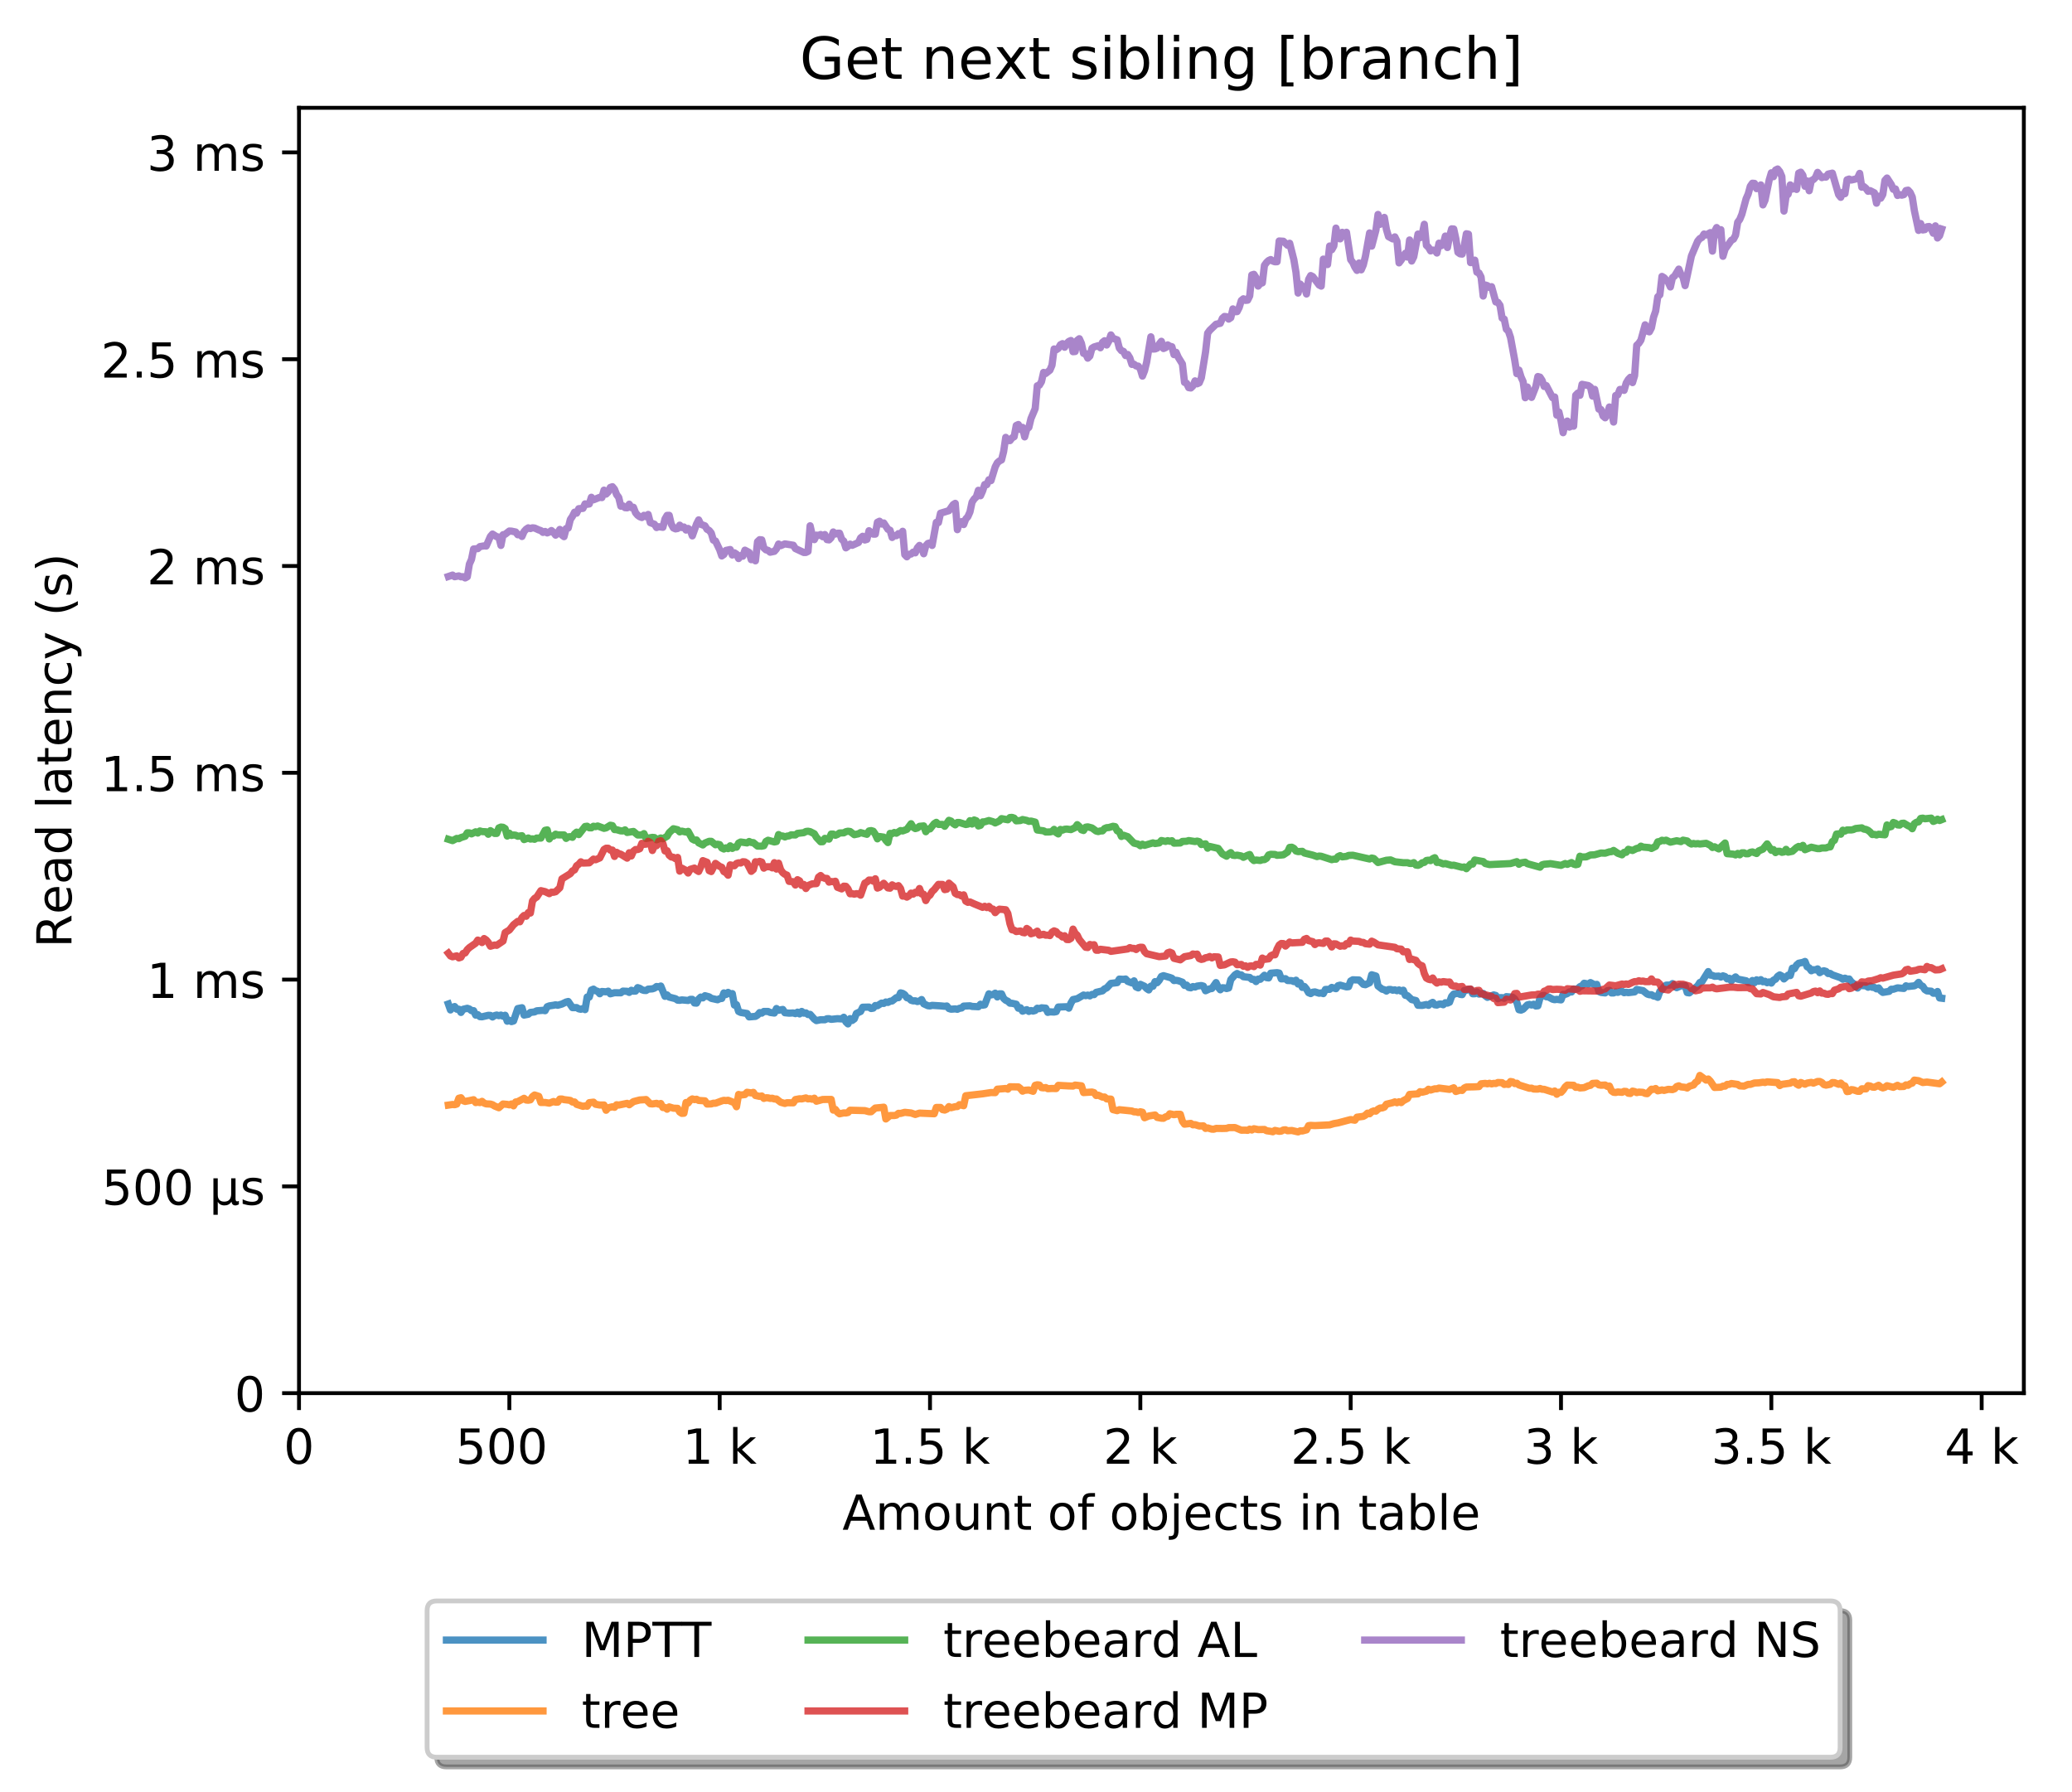 <?xml version="1.0" encoding="utf-8" standalone="no"?>
<!DOCTYPE svg PUBLIC "-//W3C//DTD SVG 1.1//EN"
  "http://www.w3.org/Graphics/SVG/1.1/DTD/svg11.dtd">
<!-- Created with matplotlib (http://matplotlib.org/) -->
<svg height="371pt" version="1.1" viewBox="0 0 429 371" width="429pt" xmlns="http://www.w3.org/2000/svg" xmlns:xlink="http://www.w3.org/1999/xlink">
 <defs>
  <style type="text/css">
*{stroke-linecap:butt;stroke-linejoin:round;}
  </style>
 </defs>
 <g id="figure_1">
  <g id="patch_1">
   <path d="M 0 371.002 
L 429.729 371.002 
L 429.729 0 
L 0 0 
z
" style="fill:#ffffff;"/>
  </g>
  <g id="axes_1">
   <g id="patch_2">
    <path d="M 61.909 288.43 
L 419.029 288.43 
L 419.029 22.318 
L 61.909 22.318 
z
" style="fill:#ffffff;"/>
   </g>
   <g id="matplotlib.axis_1">
    <g id="xtick_1">
     <g id="line2d_1">
      <defs>
       <path d="M 0 0 
L 0 3.5 
" id="mac9c53c555" style="stroke:#000000;stroke-width:0.8;"/>
      </defs>
      <g>
       <use style="stroke:#000000;stroke-width:0.8;" x="61.909" xlink:href="#mac9c53c555" y="288.43"/>
      </g>
     </g>
     <g id="text_1">
      <!-- 0 -->
      <defs>
       <path d="M 31.781 66.406 
Q 24.172 66.406 20.328 58.906 
Q 16.5 51.422 16.5 36.375 
Q 16.5 21.391 20.328 13.891 
Q 24.172 6.391 31.781 6.391 
Q 39.453 6.391 43.281 13.891 
Q 47.125 21.391 47.125 36.375 
Q 47.125 51.422 43.281 58.906 
Q 39.453 66.406 31.781 66.406 
z
M 31.781 74.219 
Q 44.047 74.219 50.516 64.516 
Q 56.984 54.828 56.984 36.375 
Q 56.984 17.969 50.516 8.266 
Q 44.047 -1.422 31.781 -1.422 
Q 19.531 -1.422 13.062 8.266 
Q 6.594 17.969 6.594 36.375 
Q 6.594 54.828 13.062 64.516 
Q 19.531 74.219 31.781 74.219 
z
" id="DejaVuSans-30"/>
      </defs>
      <g transform="translate(58.728 303.029)scale(0.1 -0.1)">
       <use xlink:href="#DejaVuSans-30"/>
      </g>
     </g>
    </g>
    <g id="xtick_2">
     <g id="line2d_2">
      <g>
       <use style="stroke:#000000;stroke-width:0.8;" x="105.458" xlink:href="#mac9c53c555" y="288.43"/>
      </g>
     </g>
     <g id="text_2">
      <!-- 500  -->
      <defs>
       <path d="M 10.797 72.906 
L 49.516 72.906 
L 49.516 64.594 
L 19.828 64.594 
L 19.828 46.734 
Q 21.969 47.469 24.109 47.828 
Q 26.266 48.188 28.422 48.188 
Q 40.625 48.188 47.75 41.5 
Q 54.891 34.812 54.891 23.391 
Q 54.891 11.625 47.562 5.094 
Q 40.234 -1.422 26.906 -1.422 
Q 22.312 -1.422 17.547 -0.641 
Q 12.797 0.141 7.719 1.703 
L 7.719 11.625 
Q 12.109 9.234 16.797 8.062 
Q 21.484 6.891 26.703 6.891 
Q 35.156 6.891 40.078 11.328 
Q 45.016 15.766 45.016 23.391 
Q 45.016 31 40.078 35.438 
Q 35.156 39.891 26.703 39.891 
Q 22.75 39.891 18.812 39.016 
Q 14.891 38.141 10.797 36.281 
z
" id="DejaVuSans-35"/>
       <path id="DejaVuSans-20"/>
      </defs>
      <g transform="translate(94.325 303.029)scale(0.1 -0.1)">
       <use xlink:href="#DejaVuSans-35"/>
       <use x="63.623" xlink:href="#DejaVuSans-30"/>
       <use x="127.246" xlink:href="#DejaVuSans-30"/>
       <use x="190.869" xlink:href="#DejaVuSans-20"/>
      </g>
     </g>
    </g>
    <g id="xtick_3">
     <g id="line2d_3">
      <g>
       <use style="stroke:#000000;stroke-width:0.8;" x="149.007" xlink:href="#mac9c53c555" y="288.43"/>
      </g>
     </g>
     <g id="text_3">
      <!-- 1 k -->
      <defs>
       <path d="M 12.406 8.297 
L 28.516 8.297 
L 28.516 63.922 
L 10.984 60.406 
L 10.984 69.391 
L 28.422 72.906 
L 38.281 72.906 
L 38.281 8.297 
L 54.391 8.297 
L 54.391 0 
L 12.406 0 
z
" id="DejaVuSans-31"/>
       <path d="M 9.078 75.984 
L 18.109 75.984 
L 18.109 31.109 
L 44.922 54.688 
L 56.391 54.688 
L 27.391 29.109 
L 57.625 0 
L 45.906 0 
L 18.109 26.703 
L 18.109 0 
L 9.078 0 
z
" id="DejaVuSans-6b"/>
      </defs>
      <g transform="translate(141.341 303.029)scale(0.1 -0.1)">
       <use xlink:href="#DejaVuSans-31"/>
       <use x="63.623" xlink:href="#DejaVuSans-20"/>
       <use x="95.41" xlink:href="#DejaVuSans-6b"/>
      </g>
     </g>
    </g>
    <g id="xtick_4">
     <g id="line2d_4">
      <g>
       <use style="stroke:#000000;stroke-width:0.8;" x="192.555" xlink:href="#mac9c53c555" y="288.43"/>
      </g>
     </g>
     <g id="text_4">
      <!-- 1.5 k -->
      <defs>
       <path d="M 10.688 12.406 
L 21 12.406 
L 21 0 
L 10.688 0 
z
" id="DejaVuSans-2e"/>
      </defs>
      <g transform="translate(180.119 303.029)scale(0.1 -0.1)">
       <use xlink:href="#DejaVuSans-31"/>
       <use x="63.623" xlink:href="#DejaVuSans-2e"/>
       <use x="95.41" xlink:href="#DejaVuSans-35"/>
       <use x="159.033" xlink:href="#DejaVuSans-20"/>
       <use x="190.82" xlink:href="#DejaVuSans-6b"/>
      </g>
     </g>
    </g>
    <g id="xtick_5">
     <g id="line2d_5">
      <g>
       <use style="stroke:#000000;stroke-width:0.8;" x="236.104" xlink:href="#mac9c53c555" y="288.43"/>
      </g>
     </g>
     <g id="text_5">
      <!-- 2 k -->
      <defs>
       <path d="M 19.188 8.297 
L 53.609 8.297 
L 53.609 0 
L 7.328 0 
L 7.328 8.297 
Q 12.938 14.109 22.625 23.891 
Q 32.328 33.688 34.812 36.531 
Q 39.547 41.844 41.422 45.531 
Q 43.312 49.219 43.312 52.781 
Q 43.312 58.594 39.234 62.25 
Q 35.156 65.922 28.609 65.922 
Q 23.969 65.922 18.812 64.312 
Q 13.672 62.703 7.812 59.422 
L 7.812 69.391 
Q 13.766 71.781 18.938 73 
Q 24.125 74.219 28.422 74.219 
Q 39.75 74.219 46.484 68.547 
Q 53.219 62.891 53.219 53.422 
Q 53.219 48.922 51.531 44.891 
Q 49.859 40.875 45.406 35.406 
Q 44.188 33.984 37.641 27.219 
Q 31.109 20.453 19.188 8.297 
z
" id="DejaVuSans-32"/>
      </defs>
      <g transform="translate(228.438 303.029)scale(0.1 -0.1)">
       <use xlink:href="#DejaVuSans-32"/>
       <use x="63.623" xlink:href="#DejaVuSans-20"/>
       <use x="95.41" xlink:href="#DejaVuSans-6b"/>
      </g>
     </g>
    </g>
    <g id="xtick_6">
     <g id="line2d_6">
      <g>
       <use style="stroke:#000000;stroke-width:0.8;" x="279.652" xlink:href="#mac9c53c555" y="288.43"/>
      </g>
     </g>
     <g id="text_6">
      <!-- 2.5 k -->
      <g transform="translate(267.216 303.029)scale(0.1 -0.1)">
       <use xlink:href="#DejaVuSans-32"/>
       <use x="63.623" xlink:href="#DejaVuSans-2e"/>
       <use x="95.41" xlink:href="#DejaVuSans-35"/>
       <use x="159.033" xlink:href="#DejaVuSans-20"/>
       <use x="190.82" xlink:href="#DejaVuSans-6b"/>
      </g>
     </g>
    </g>
    <g id="xtick_7">
     <g id="line2d_7">
      <g>
       <use style="stroke:#000000;stroke-width:0.8;" x="323.201" xlink:href="#mac9c53c555" y="288.43"/>
      </g>
     </g>
     <g id="text_7">
      <!-- 3 k -->
      <defs>
       <path d="M 40.578 39.312 
Q 47.656 37.797 51.625 33 
Q 55.609 28.219 55.609 21.188 
Q 55.609 10.406 48.188 4.484 
Q 40.766 -1.422 27.094 -1.422 
Q 22.516 -1.422 17.656 -0.516 
Q 12.797 0.391 7.625 2.203 
L 7.625 11.719 
Q 11.719 9.328 16.594 8.109 
Q 21.484 6.891 26.812 6.891 
Q 36.078 6.891 40.938 10.547 
Q 45.797 14.203 45.797 21.188 
Q 45.797 27.641 41.281 31.266 
Q 36.766 34.906 28.719 34.906 
L 20.219 34.906 
L 20.219 43.016 
L 29.109 43.016 
Q 36.375 43.016 40.234 45.922 
Q 44.094 48.828 44.094 54.297 
Q 44.094 59.906 40.109 62.906 
Q 36.141 65.922 28.719 65.922 
Q 24.656 65.922 20.016 65.031 
Q 15.375 64.156 9.812 62.312 
L 9.812 71.094 
Q 15.438 72.656 20.344 73.438 
Q 25.25 74.219 29.594 74.219 
Q 40.828 74.219 47.359 69.109 
Q 53.906 64.016 53.906 55.328 
Q 53.906 49.266 50.438 45.094 
Q 46.969 40.922 40.578 39.312 
z
" id="DejaVuSans-33"/>
      </defs>
      <g transform="translate(315.535 303.029)scale(0.1 -0.1)">
       <use xlink:href="#DejaVuSans-33"/>
       <use x="63.623" xlink:href="#DejaVuSans-20"/>
       <use x="95.41" xlink:href="#DejaVuSans-6b"/>
      </g>
     </g>
    </g>
    <g id="xtick_8">
     <g id="line2d_8">
      <g>
       <use style="stroke:#000000;stroke-width:0.8;" x="366.749" xlink:href="#mac9c53c555" y="288.43"/>
      </g>
     </g>
     <g id="text_8">
      <!-- 3.5 k -->
      <g transform="translate(354.313 303.029)scale(0.1 -0.1)">
       <use xlink:href="#DejaVuSans-33"/>
       <use x="63.623" xlink:href="#DejaVuSans-2e"/>
       <use x="95.41" xlink:href="#DejaVuSans-35"/>
       <use x="159.033" xlink:href="#DejaVuSans-20"/>
       <use x="190.82" xlink:href="#DejaVuSans-6b"/>
      </g>
     </g>
    </g>
    <g id="xtick_9">
     <g id="line2d_9">
      <g>
       <use style="stroke:#000000;stroke-width:0.8;" x="410.298" xlink:href="#mac9c53c555" y="288.43"/>
      </g>
     </g>
     <g id="text_9">
      <!-- 4 k -->
      <defs>
       <path d="M 37.797 64.312 
L 12.891 25.391 
L 37.797 25.391 
z
M 35.203 72.906 
L 47.609 72.906 
L 47.609 25.391 
L 58.016 25.391 
L 58.016 17.188 
L 47.609 17.188 
L 47.609 0 
L 37.797 0 
L 37.797 17.188 
L 4.891 17.188 
L 4.891 26.703 
z
" id="DejaVuSans-34"/>
      </defs>
      <g transform="translate(402.632 303.029)scale(0.1 -0.1)">
       <use xlink:href="#DejaVuSans-34"/>
       <use x="63.623" xlink:href="#DejaVuSans-20"/>
       <use x="95.41" xlink:href="#DejaVuSans-6b"/>
      </g>
     </g>
    </g>
    <g id="text_10">
     <!-- Amount of objects in table -->
     <defs>
      <path d="M 34.188 63.188 
L 20.797 26.906 
L 47.609 26.906 
z
M 28.609 72.906 
L 39.797 72.906 
L 67.578 0 
L 57.328 0 
L 50.688 18.703 
L 17.828 18.703 
L 11.188 0 
L 0.781 0 
z
" id="DejaVuSans-41"/>
      <path d="M 52 44.188 
Q 55.375 50.25 60.062 53.125 
Q 64.75 56 71.094 56 
Q 79.641 56 84.281 50.016 
Q 88.922 44.047 88.922 33.016 
L 88.922 0 
L 79.891 0 
L 79.891 32.719 
Q 79.891 40.578 77.094 44.375 
Q 74.312 48.188 68.609 48.188 
Q 61.625 48.188 57.562 43.547 
Q 53.516 38.922 53.516 30.906 
L 53.516 0 
L 44.484 0 
L 44.484 32.719 
Q 44.484 40.625 41.703 44.406 
Q 38.922 48.188 33.109 48.188 
Q 26.219 48.188 22.156 43.531 
Q 18.109 38.875 18.109 30.906 
L 18.109 0 
L 9.078 0 
L 9.078 54.688 
L 18.109 54.688 
L 18.109 46.188 
Q 21.188 51.219 25.484 53.609 
Q 29.781 56 35.688 56 
Q 41.656 56 45.828 52.969 
Q 50 49.953 52 44.188 
z
" id="DejaVuSans-6d"/>
      <path d="M 30.609 48.391 
Q 23.391 48.391 19.188 42.75 
Q 14.984 37.109 14.984 27.297 
Q 14.984 17.484 19.156 11.844 
Q 23.344 6.203 30.609 6.203 
Q 37.797 6.203 41.984 11.859 
Q 46.188 17.531 46.188 27.297 
Q 46.188 37.016 41.984 42.703 
Q 37.797 48.391 30.609 48.391 
z
M 30.609 56 
Q 42.328 56 49.016 48.375 
Q 55.719 40.766 55.719 27.297 
Q 55.719 13.875 49.016 6.219 
Q 42.328 -1.422 30.609 -1.422 
Q 18.844 -1.422 12.172 6.219 
Q 5.516 13.875 5.516 27.297 
Q 5.516 40.766 12.172 48.375 
Q 18.844 56 30.609 56 
z
" id="DejaVuSans-6f"/>
      <path d="M 8.5 21.578 
L 8.5 54.688 
L 17.484 54.688 
L 17.484 21.922 
Q 17.484 14.156 20.5 10.266 
Q 23.531 6.391 29.594 6.391 
Q 36.859 6.391 41.078 11.031 
Q 45.312 15.672 45.312 23.688 
L 45.312 54.688 
L 54.297 54.688 
L 54.297 0 
L 45.312 0 
L 45.312 8.406 
Q 42.047 3.422 37.719 1 
Q 33.406 -1.422 27.688 -1.422 
Q 18.266 -1.422 13.375 4.438 
Q 8.5 10.297 8.5 21.578 
z
M 31.109 56 
z
" id="DejaVuSans-75"/>
      <path d="M 54.891 33.016 
L 54.891 0 
L 45.906 0 
L 45.906 32.719 
Q 45.906 40.484 42.875 44.328 
Q 39.844 48.188 33.797 48.188 
Q 26.516 48.188 22.312 43.547 
Q 18.109 38.922 18.109 30.906 
L 18.109 0 
L 9.078 0 
L 9.078 54.688 
L 18.109 54.688 
L 18.109 46.188 
Q 21.344 51.125 25.703 53.562 
Q 30.078 56 35.797 56 
Q 45.219 56 50.047 50.172 
Q 54.891 44.344 54.891 33.016 
z
" id="DejaVuSans-6e"/>
      <path d="M 18.312 70.219 
L 18.312 54.688 
L 36.812 54.688 
L 36.812 47.703 
L 18.312 47.703 
L 18.312 18.016 
Q 18.312 11.328 20.141 9.422 
Q 21.969 7.516 27.594 7.516 
L 36.812 7.516 
L 36.812 0 
L 27.594 0 
Q 17.188 0 13.234 3.875 
Q 9.281 7.766 9.281 18.016 
L 9.281 47.703 
L 2.688 47.703 
L 2.688 54.688 
L 9.281 54.688 
L 9.281 70.219 
z
" id="DejaVuSans-74"/>
      <path d="M 37.109 75.984 
L 37.109 68.5 
L 28.516 68.5 
Q 23.688 68.5 21.797 66.547 
Q 19.922 64.594 19.922 59.516 
L 19.922 54.688 
L 34.719 54.688 
L 34.719 47.703 
L 19.922 47.703 
L 19.922 0 
L 10.891 0 
L 10.891 47.703 
L 2.297 47.703 
L 2.297 54.688 
L 10.891 54.688 
L 10.891 58.5 
Q 10.891 67.625 15.141 71.797 
Q 19.391 75.984 28.609 75.984 
z
" id="DejaVuSans-66"/>
      <path d="M 48.688 27.297 
Q 48.688 37.203 44.609 42.844 
Q 40.531 48.484 33.406 48.484 
Q 26.266 48.484 22.188 42.844 
Q 18.109 37.203 18.109 27.297 
Q 18.109 17.391 22.188 11.75 
Q 26.266 6.109 33.406 6.109 
Q 40.531 6.109 44.609 11.75 
Q 48.688 17.391 48.688 27.297 
z
M 18.109 46.391 
Q 20.953 51.266 25.266 53.625 
Q 29.594 56 35.594 56 
Q 45.562 56 51.781 48.094 
Q 58.016 40.188 58.016 27.297 
Q 58.016 14.406 51.781 6.484 
Q 45.562 -1.422 35.594 -1.422 
Q 29.594 -1.422 25.266 0.953 
Q 20.953 3.328 18.109 8.203 
L 18.109 0 
L 9.078 0 
L 9.078 75.984 
L 18.109 75.984 
z
" id="DejaVuSans-62"/>
      <path d="M 9.422 54.688 
L 18.406 54.688 
L 18.406 -0.984 
Q 18.406 -11.422 14.422 -16.109 
Q 10.453 -20.797 1.609 -20.797 
L -1.812 -20.797 
L -1.812 -13.188 
L 0.594 -13.188 
Q 5.719 -13.188 7.562 -10.812 
Q 9.422 -8.453 9.422 -0.984 
z
M 9.422 75.984 
L 18.406 75.984 
L 18.406 64.594 
L 9.422 64.594 
z
" id="DejaVuSans-6a"/>
      <path d="M 56.203 29.594 
L 56.203 25.203 
L 14.891 25.203 
Q 15.484 15.922 20.484 11.062 
Q 25.484 6.203 34.422 6.203 
Q 39.594 6.203 44.453 7.469 
Q 49.312 8.734 54.109 11.281 
L 54.109 2.781 
Q 49.266 0.734 44.188 -0.344 
Q 39.109 -1.422 33.891 -1.422 
Q 20.797 -1.422 13.156 6.188 
Q 5.516 13.812 5.516 26.812 
Q 5.516 40.234 12.766 48.109 
Q 20.016 56 32.328 56 
Q 43.359 56 49.781 48.891 
Q 56.203 41.797 56.203 29.594 
z
M 47.219 32.234 
Q 47.125 39.594 43.094 43.984 
Q 39.062 48.391 32.422 48.391 
Q 24.906 48.391 20.391 44.141 
Q 15.875 39.891 15.188 32.172 
z
" id="DejaVuSans-65"/>
      <path d="M 48.781 52.594 
L 48.781 44.188 
Q 44.969 46.297 41.141 47.344 
Q 37.312 48.391 33.406 48.391 
Q 24.656 48.391 19.812 42.844 
Q 14.984 37.312 14.984 27.297 
Q 14.984 17.281 19.812 11.734 
Q 24.656 6.203 33.406 6.203 
Q 37.312 6.203 41.141 7.25 
Q 44.969 8.297 48.781 10.406 
L 48.781 2.094 
Q 45.016 0.344 40.984 -0.531 
Q 36.969 -1.422 32.422 -1.422 
Q 20.062 -1.422 12.781 6.344 
Q 5.516 14.109 5.516 27.297 
Q 5.516 40.672 12.859 48.328 
Q 20.219 56 33.016 56 
Q 37.156 56 41.109 55.141 
Q 45.062 54.297 48.781 52.594 
z
" id="DejaVuSans-63"/>
      <path d="M 44.281 53.078 
L 44.281 44.578 
Q 40.484 46.531 36.375 47.5 
Q 32.281 48.484 27.875 48.484 
Q 21.188 48.484 17.844 46.438 
Q 14.5 44.391 14.5 40.281 
Q 14.5 37.156 16.891 35.375 
Q 19.281 33.594 26.516 31.984 
L 29.594 31.297 
Q 39.156 29.25 43.188 25.516 
Q 47.219 21.781 47.219 15.094 
Q 47.219 7.469 41.188 3.016 
Q 35.156 -1.422 24.609 -1.422 
Q 20.219 -1.422 15.453 -0.562 
Q 10.688 0.297 5.422 2 
L 5.422 11.281 
Q 10.406 8.688 15.234 7.391 
Q 20.062 6.109 24.812 6.109 
Q 31.156 6.109 34.562 8.281 
Q 37.984 10.453 37.984 14.406 
Q 37.984 18.062 35.516 20.016 
Q 33.062 21.969 24.703 23.781 
L 21.578 24.516 
Q 13.234 26.266 9.516 29.906 
Q 5.812 33.547 5.812 39.891 
Q 5.812 47.609 11.281 51.797 
Q 16.75 56 26.812 56 
Q 31.781 56 36.172 55.266 
Q 40.578 54.547 44.281 53.078 
z
" id="DejaVuSans-73"/>
      <path d="M 9.422 54.688 
L 18.406 54.688 
L 18.406 0 
L 9.422 0 
z
M 9.422 75.984 
L 18.406 75.984 
L 18.406 64.594 
L 9.422 64.594 
z
" id="DejaVuSans-69"/>
      <path d="M 34.281 27.484 
Q 23.391 27.484 19.188 25 
Q 14.984 22.516 14.984 16.5 
Q 14.984 11.719 18.141 8.906 
Q 21.297 6.109 26.703 6.109 
Q 34.188 6.109 38.703 11.406 
Q 43.219 16.703 43.219 25.484 
L 43.219 27.484 
z
M 52.203 31.203 
L 52.203 0 
L 43.219 0 
L 43.219 8.297 
Q 40.141 3.328 35.547 0.953 
Q 30.953 -1.422 24.312 -1.422 
Q 15.922 -1.422 10.953 3.297 
Q 6 8.016 6 15.922 
Q 6 25.141 12.172 29.828 
Q 18.359 34.516 30.609 34.516 
L 43.219 34.516 
L 43.219 35.406 
Q 43.219 41.609 39.141 45 
Q 35.062 48.391 27.688 48.391 
Q 23 48.391 18.547 47.266 
Q 14.109 46.141 10.016 43.891 
L 10.016 52.203 
Q 14.938 54.109 19.578 55.047 
Q 24.219 56 28.609 56 
Q 40.484 56 46.344 49.844 
Q 52.203 43.703 52.203 31.203 
z
" id="DejaVuSans-61"/>
      <path d="M 9.422 75.984 
L 18.406 75.984 
L 18.406 0 
L 9.422 0 
z
" id="DejaVuSans-6c"/>
     </defs>
     <g transform="translate(174.411 316.707)scale(0.1 -0.1)">
      <use xlink:href="#DejaVuSans-41"/>
      <use x="68.408" xlink:href="#DejaVuSans-6d"/>
      <use x="165.82" xlink:href="#DejaVuSans-6f"/>
      <use x="227.002" xlink:href="#DejaVuSans-75"/>
      <use x="290.381" xlink:href="#DejaVuSans-6e"/>
      <use x="353.76" xlink:href="#DejaVuSans-74"/>
      <use x="392.969" xlink:href="#DejaVuSans-20"/>
      <use x="424.756" xlink:href="#DejaVuSans-6f"/>
      <use x="485.938" xlink:href="#DejaVuSans-66"/>
      <use x="521.143" xlink:href="#DejaVuSans-20"/>
      <use x="552.93" xlink:href="#DejaVuSans-6f"/>
      <use x="614.111" xlink:href="#DejaVuSans-62"/>
      <use x="677.588" xlink:href="#DejaVuSans-6a"/>
      <use x="705.371" xlink:href="#DejaVuSans-65"/>
      <use x="766.895" xlink:href="#DejaVuSans-63"/>
      <use x="821.875" xlink:href="#DejaVuSans-74"/>
      <use x="861.084" xlink:href="#DejaVuSans-73"/>
      <use x="913.184" xlink:href="#DejaVuSans-20"/>
      <use x="944.971" xlink:href="#DejaVuSans-69"/>
      <use x="972.754" xlink:href="#DejaVuSans-6e"/>
      <use x="1036.133" xlink:href="#DejaVuSans-20"/>
      <use x="1067.92" xlink:href="#DejaVuSans-74"/>
      <use x="1107.129" xlink:href="#DejaVuSans-61"/>
      <use x="1168.408" xlink:href="#DejaVuSans-62"/>
      <use x="1231.885" xlink:href="#DejaVuSans-6c"/>
      <use x="1259.668" xlink:href="#DejaVuSans-65"/>
     </g>
    </g>
   </g>
   <g id="matplotlib.axis_2">
    <g id="ytick_1">
     <g id="line2d_10">
      <defs>
       <path d="M 0 0 
L -3.5 0 
" id="m8311bd2604" style="stroke:#000000;stroke-width:0.8;"/>
      </defs>
      <g>
       <use style="stroke:#000000;stroke-width:0.8;" x="61.909" xlink:href="#m8311bd2604" y="288.43"/>
      </g>
     </g>
     <g id="text_11">
      <!-- 0 -->
      <g transform="translate(48.547 292.229)scale(0.1 -0.1)">
       <use xlink:href="#DejaVuSans-30"/>
      </g>
     </g>
    </g>
    <g id="ytick_2">
     <g id="line2d_11">
      <g>
       <use style="stroke:#000000;stroke-width:0.8;" x="61.909" xlink:href="#m8311bd2604" y="245.618"/>
      </g>
     </g>
     <g id="text_12">
      <!-- 500 µs -->
      <defs>
       <path d="M 8.5 -20.797 
L 8.5 54.688 
L 17.484 54.688 
L 17.484 20.703 
Q 17.484 13.625 20.844 10 
Q 24.219 6.391 30.812 6.391 
Q 38.031 6.391 41.672 10.484 
Q 45.312 14.594 45.312 22.797 
L 45.312 54.688 
L 54.297 54.688 
L 54.297 12.594 
Q 54.297 9.672 55.141 8.281 
Q 56 6.891 57.812 6.891 
Q 58.25 6.891 59.031 7.156 
Q 59.812 7.422 61.188 8.016 
L 61.188 0.781 
Q 59.188 -0.344 57.391 -0.875 
Q 55.609 -1.422 53.906 -1.422 
Q 50.531 -1.422 48.531 0.484 
Q 46.531 2.391 45.797 6.297 
Q 43.359 2.438 39.812 0.5 
Q 36.281 -1.422 31.5 -1.422 
Q 26.516 -1.422 23.016 0.484 
Q 19.531 2.391 17.484 6.203 
L 17.484 -20.797 
z
" id="DejaVuSans-b5"/>
      </defs>
      <g transform="translate(21.072 249.417)scale(0.1 -0.1)">
       <use xlink:href="#DejaVuSans-35"/>
       <use x="63.623" xlink:href="#DejaVuSans-30"/>
       <use x="127.246" xlink:href="#DejaVuSans-30"/>
       <use x="190.869" xlink:href="#DejaVuSans-20"/>
       <use x="222.656" xlink:href="#DejaVuSans-b5"/>
       <use x="286.279" xlink:href="#DejaVuSans-73"/>
      </g>
     </g>
    </g>
    <g id="ytick_3">
     <g id="line2d_12">
      <g>
       <use style="stroke:#000000;stroke-width:0.8;" x="61.909" xlink:href="#m8311bd2604" y="202.806"/>
      </g>
     </g>
     <g id="text_13">
      <!-- 1 ms -->
      <g transform="translate(30.419 206.605)scale(0.1 -0.1)">
       <use xlink:href="#DejaVuSans-31"/>
       <use x="63.623" xlink:href="#DejaVuSans-20"/>
       <use x="95.41" xlink:href="#DejaVuSans-6d"/>
       <use x="192.822" xlink:href="#DejaVuSans-73"/>
      </g>
     </g>
    </g>
    <g id="ytick_4">
     <g id="line2d_13">
      <g>
       <use style="stroke:#000000;stroke-width:0.8;" x="61.909" xlink:href="#m8311bd2604" y="159.993"/>
      </g>
     </g>
     <g id="text_14">
      <!-- 1.5 ms -->
      <g transform="translate(20.878 163.793)scale(0.1 -0.1)">
       <use xlink:href="#DejaVuSans-31"/>
       <use x="63.623" xlink:href="#DejaVuSans-2e"/>
       <use x="95.41" xlink:href="#DejaVuSans-35"/>
       <use x="159.033" xlink:href="#DejaVuSans-20"/>
       <use x="190.82" xlink:href="#DejaVuSans-6d"/>
       <use x="288.232" xlink:href="#DejaVuSans-73"/>
      </g>
     </g>
    </g>
    <g id="ytick_5">
     <g id="line2d_14">
      <g>
       <use style="stroke:#000000;stroke-width:0.8;" x="61.909" xlink:href="#m8311bd2604" y="117.181"/>
      </g>
     </g>
     <g id="text_15">
      <!-- 2 ms -->
      <g transform="translate(30.419 120.98)scale(0.1 -0.1)">
       <use xlink:href="#DejaVuSans-32"/>
       <use x="63.623" xlink:href="#DejaVuSans-20"/>
       <use x="95.41" xlink:href="#DejaVuSans-6d"/>
       <use x="192.822" xlink:href="#DejaVuSans-73"/>
      </g>
     </g>
    </g>
    <g id="ytick_6">
     <g id="line2d_15">
      <g>
       <use style="stroke:#000000;stroke-width:0.8;" x="61.909" xlink:href="#m8311bd2604" y="74.369"/>
      </g>
     </g>
     <g id="text_16">
      <!-- 2.5 ms -->
      <g transform="translate(20.878 78.168)scale(0.1 -0.1)">
       <use xlink:href="#DejaVuSans-32"/>
       <use x="63.623" xlink:href="#DejaVuSans-2e"/>
       <use x="95.41" xlink:href="#DejaVuSans-35"/>
       <use x="159.033" xlink:href="#DejaVuSans-20"/>
       <use x="190.82" xlink:href="#DejaVuSans-6d"/>
       <use x="288.232" xlink:href="#DejaVuSans-73"/>
      </g>
     </g>
    </g>
    <g id="ytick_7">
     <g id="line2d_16">
      <g>
       <use style="stroke:#000000;stroke-width:0.8;" x="61.909" xlink:href="#m8311bd2604" y="31.556"/>
      </g>
     </g>
     <g id="text_17">
      <!-- 3 ms -->
      <g transform="translate(30.419 35.356)scale(0.1 -0.1)">
       <use xlink:href="#DejaVuSans-33"/>
       <use x="63.623" xlink:href="#DejaVuSans-20"/>
       <use x="95.41" xlink:href="#DejaVuSans-6d"/>
       <use x="192.822" xlink:href="#DejaVuSans-73"/>
      </g>
     </g>
    </g>
    <g id="text_18">
     <!-- Read latency (s) -->
     <defs>
      <path d="M 44.391 34.188 
Q 47.562 33.109 50.562 29.594 
Q 53.562 26.078 56.594 19.922 
L 66.609 0 
L 56 0 
L 46.688 18.703 
Q 43.062 26.031 39.672 28.422 
Q 36.281 30.812 30.422 30.812 
L 19.672 30.812 
L 19.672 0 
L 9.812 0 
L 9.812 72.906 
L 32.078 72.906 
Q 44.578 72.906 50.734 67.672 
Q 56.891 62.453 56.891 51.906 
Q 56.891 45.016 53.688 40.469 
Q 50.484 35.938 44.391 34.188 
z
M 19.672 64.797 
L 19.672 38.922 
L 32.078 38.922 
Q 39.203 38.922 42.844 42.219 
Q 46.484 45.516 46.484 51.906 
Q 46.484 58.297 42.844 61.547 
Q 39.203 64.797 32.078 64.797 
z
" id="DejaVuSans-52"/>
      <path d="M 45.406 46.391 
L 45.406 75.984 
L 54.391 75.984 
L 54.391 0 
L 45.406 0 
L 45.406 8.203 
Q 42.578 3.328 38.25 0.953 
Q 33.938 -1.422 27.875 -1.422 
Q 17.969 -1.422 11.734 6.484 
Q 5.516 14.406 5.516 27.297 
Q 5.516 40.188 11.734 48.094 
Q 17.969 56 27.875 56 
Q 33.938 56 38.25 53.625 
Q 42.578 51.266 45.406 46.391 
z
M 14.797 27.297 
Q 14.797 17.391 18.875 11.75 
Q 22.953 6.109 30.078 6.109 
Q 37.203 6.109 41.297 11.75 
Q 45.406 17.391 45.406 27.297 
Q 45.406 37.203 41.297 42.844 
Q 37.203 48.484 30.078 48.484 
Q 22.953 48.484 18.875 42.844 
Q 14.797 37.203 14.797 27.297 
z
" id="DejaVuSans-64"/>
      <path d="M 32.172 -5.078 
Q 28.375 -14.844 24.75 -17.812 
Q 21.141 -20.797 15.094 -20.797 
L 7.906 -20.797 
L 7.906 -13.281 
L 13.188 -13.281 
Q 16.891 -13.281 18.938 -11.516 
Q 21 -9.766 23.484 -3.219 
L 25.094 0.875 
L 2.984 54.688 
L 12.5 54.688 
L 29.594 11.922 
L 46.688 54.688 
L 56.203 54.688 
z
" id="DejaVuSans-79"/>
      <path d="M 31 75.875 
Q 24.469 64.656 21.281 53.656 
Q 18.109 42.672 18.109 31.391 
Q 18.109 20.125 21.312 9.062 
Q 24.516 -2 31 -13.188 
L 23.188 -13.188 
Q 15.875 -1.703 12.234 9.375 
Q 8.594 20.453 8.594 31.391 
Q 8.594 42.281 12.203 53.312 
Q 15.828 64.359 23.188 75.875 
z
" id="DejaVuSans-28"/>
      <path d="M 8.016 75.875 
L 15.828 75.875 
Q 23.141 64.359 26.781 53.312 
Q 30.422 42.281 30.422 31.391 
Q 30.422 20.453 26.781 9.375 
Q 23.141 -1.703 15.828 -13.188 
L 8.016 -13.188 
Q 14.5 -2 17.703 9.062 
Q 20.906 20.125 20.906 31.391 
Q 20.906 42.672 17.703 53.656 
Q 14.5 64.656 8.016 75.875 
z
" id="DejaVuSans-29"/>
     </defs>
     <g transform="translate(14.798 196.212)rotate(-90)scale(0.1 -0.1)">
      <use xlink:href="#DejaVuSans-52"/>
      <use x="69.42" xlink:href="#DejaVuSans-65"/>
      <use x="130.943" xlink:href="#DejaVuSans-61"/>
      <use x="192.223" xlink:href="#DejaVuSans-64"/>
      <use x="255.699" xlink:href="#DejaVuSans-20"/>
      <use x="287.486" xlink:href="#DejaVuSans-6c"/>
      <use x="315.27" xlink:href="#DejaVuSans-61"/>
      <use x="376.549" xlink:href="#DejaVuSans-74"/>
      <use x="415.758" xlink:href="#DejaVuSans-65"/>
      <use x="477.281" xlink:href="#DejaVuSans-6e"/>
      <use x="540.66" xlink:href="#DejaVuSans-63"/>
      <use x="595.641" xlink:href="#DejaVuSans-79"/>
      <use x="654.82" xlink:href="#DejaVuSans-20"/>
      <use x="686.607" xlink:href="#DejaVuSans-28"/>
      <use x="725.621" xlink:href="#DejaVuSans-73"/>
      <use x="777.721" xlink:href="#DejaVuSans-29"/>
     </g>
    </g>
   </g>
   <g id="line2d_17">
    <path clip-path="url(#p62e6806562)" d="M 92.829 207.857 
L 93.264 209.09 
L 93.7 208.577 
L 94.135 208.385 
L 94.571 208.931 
L 95.006 208.937 
L 95.442 209.606 
L 95.877 208.956 
L 96.748 208.749 
L 97.184 208.893 
L 97.619 209.235 
L 98.055 209.237 
L 98.49 210.16 
L 98.926 210.067 
L 99.361 210.475 
L 99.797 210.509 
L 101.103 210.202 
L 101.539 210.221 
L 101.974 210.548 
L 102.41 210.254 
L 102.845 210.146 
L 103.281 210.278 
L 103.716 210.152 
L 104.151 210.386 
L 104.587 210.189 
L 105.022 211.419 
L 105.458 211.244 
L 105.893 211.505 
L 106.329 211.37 
L 107.2 208.809 
L 108.071 208.632 
L 108.506 210.151 
L 109.377 209.982 
L 109.813 209.603 
L 110.684 209.5 
L 111.119 209.27 
L 112.426 209.169 
L 112.861 209.244 
L 113.297 208.423 
L 113.732 208.252 
L 114.603 208.118 
L 115.039 208.026 
L 115.474 208.118 
L 116.345 207.871 
L 117.216 207.449 
L 117.652 207.342 
L 118.523 208.612 
L 119.393 208.605 
L 119.829 208.866 
L 120.264 208.948 
L 120.7 208.805 
L 121.135 209.025 
L 121.571 206.411 
L 122.006 206.424 
L 122.442 204.974 
L 122.877 204.783 
L 123.313 205.103 
L 123.748 205.238 
L 124.184 205.739 
L 124.619 205.269 
L 125.49 205.336 
L 125.926 205.198 
L 126.361 205.75 
L 127.232 205.522 
L 128.539 205.543 
L 128.974 205.193 
L 129.845 205.232 
L 130.281 205.46 
L 130.716 205.016 
L 131.152 205.201 
L 131.587 205.187 
L 132.023 204.473 
L 132.458 204.61 
L 132.894 204.904 
L 133.329 205.045 
L 133.765 205.067 
L 134.2 204.782 
L 135.071 204.724 
L 135.506 204.576 
L 135.942 204.237 
L 136.377 204.312 
L 136.813 204.14 
L 137.684 206.273 
L 138.119 205.981 
L 138.555 206.431 
L 139.861 206.763 
L 140.297 207.063 
L 140.732 207.098 
L 141.168 207.011 
L 142.474 207.127 
L 142.91 206.905 
L 143.345 206.898 
L 143.781 207.644 
L 144.216 207.676 
L 144.652 206.833 
L 145.087 206.428 
L 145.523 206.597 
L 145.958 206.137 
L 146.829 206.38 
L 147.265 206.69 
L 148.571 206.982 
L 149.007 206.755 
L 149.442 206.709 
L 149.877 205.565 
L 150.313 205.9 
L 150.748 205.453 
L 151.184 205.769 
L 151.619 205.708 
L 152.055 208.081 
L 152.49 208.002 
L 152.926 209.393 
L 153.361 209.609 
L 154.668 209.825 
L 155.103 210.53 
L 156.41 210.421 
L 156.845 210.155 
L 157.281 209.635 
L 157.716 209.752 
L 158.152 209.404 
L 159.023 209.404 
L 159.458 209.609 
L 160.329 209.733 
L 160.765 208.798 
L 161.2 209.16 
L 162.071 208.986 
L 162.507 209.669 
L 163.378 209.755 
L 164.249 209.71 
L 164.684 209.851 
L 165.119 209.549 
L 165.555 209.911 
L 165.99 209.4 
L 166.426 209.753 
L 166.861 209.695 
L 167.297 210.036 
L 167.732 210.008 
L 168.603 210.987 
L 169.039 211.298 
L 169.91 211.115 
L 170.781 211.12 
L 171.216 210.913 
L 171.652 210.897 
L 172.087 211.037 
L 173.394 210.898 
L 174.265 210.948 
L 174.7 210.605 
L 175.136 211.558 
L 175.571 211.978 
L 176.007 210.891 
L 176.442 211.268 
L 176.878 210.944 
L 177.313 209.816 
L 178.184 209.407 
L 178.62 208.528 
L 179.926 208.495 
L 180.361 208.793 
L 180.797 208.717 
L 181.232 208.172 
L 181.668 208.217 
L 182.539 207.67 
L 182.974 207.741 
L 183.41 207.444 
L 183.845 207.535 
L 184.281 207.29 
L 184.716 207.23 
L 185.587 206.544 
L 186.023 206.55 
L 186.458 205.552 
L 186.894 205.66 
L 187.329 205.943 
L 187.765 206.558 
L 188.2 206.663 
L 188.636 207.087 
L 189.071 207.217 
L 189.507 207.192 
L 189.942 207.352 
L 190.378 207.254 
L 190.813 206.938 
L 191.249 207.813 
L 192.12 208.217 
L 192.555 208.258 
L 192.991 208.138 
L 194.732 208.244 
L 195.603 208.331 
L 196.039 208.271 
L 196.474 208.799 
L 196.91 208.938 
L 197.781 208.87 
L 198.216 208.957 
L 198.652 208.752 
L 199.087 208.687 
L 199.523 208.294 
L 200.829 208.233 
L 201.265 208.361 
L 202.571 208.421 
L 203.007 207.907 
L 203.442 208.099 
L 203.878 208.033 
L 204.749 205.754 
L 205.184 205.973 
L 205.62 205.898 
L 206.055 205.618 
L 206.491 206.398 
L 206.926 205.75 
L 207.362 205.76 
L 207.797 206.702 
L 208.233 207.088 
L 208.668 207.281 
L 209.104 207.691 
L 209.539 207.714 
L 210.41 207.902 
L 210.845 208.729 
L 211.281 208.64 
L 211.716 209.344 
L 212.587 209.033 
L 213.023 209.396 
L 213.458 209.214 
L 213.894 209.322 
L 214.329 209.197 
L 214.765 208.731 
L 215.2 208.828 
L 215.636 208.649 
L 216.507 208.715 
L 216.942 209.593 
L 217.378 209.485 
L 218.249 209.525 
L 218.684 209.437 
L 219.12 208.484 
L 220.862 208.424 
L 221.297 208.722 
L 221.733 207.662 
L 222.168 206.941 
L 223.039 206.762 
L 224.346 206.001 
L 224.781 206.134 
L 225.216 206.018 
L 225.652 206.181 
L 226.087 205.876 
L 226.523 205.919 
L 226.958 205.446 
L 228.265 205.137 
L 228.7 204.721 
L 229.136 204.536 
L 230.007 203.591 
L 231.313 203.435 
L 231.749 202.705 
L 232.62 202.755 
L 233.055 202.688 
L 233.491 203.167 
L 234.362 203.499 
L 234.797 203.067 
L 235.233 204.329 
L 235.668 204.522 
L 236.104 203.786 
L 236.975 204.183 
L 237.41 204.655 
L 237.846 204.95 
L 238.281 204.167 
L 238.717 204.192 
L 239.152 203.226 
L 239.588 203.446 
L 240.023 202.936 
L 240.458 202.157 
L 240.894 201.993 
L 242.2 202.366 
L 242.636 202.526 
L 243.071 203.005 
L 243.507 202.952 
L 243.942 203.026 
L 244.813 203.343 
L 245.249 204.011 
L 245.684 203.942 
L 246.12 204.432 
L 246.555 204.511 
L 246.991 204.251 
L 247.426 204.348 
L 247.862 204.148 
L 248.733 204.034 
L 249.168 204.163 
L 249.604 205.118 
L 250.475 204.718 
L 250.91 204.655 
L 251.781 203.426 
L 252.217 204.376 
L 252.652 204.917 
L 253.088 204.497 
L 253.523 204.516 
L 253.959 204.662 
L 254.394 204.539 
L 254.83 202.809 
L 255.7 201.826 
L 256.136 201.546 
L 256.571 201.805 
L 257.007 201.837 
L 257.442 202.21 
L 258.749 202.361 
L 259.184 202.759 
L 259.62 202.761 
L 260.055 203.215 
L 260.491 202.7 
L 260.926 202.749 
L 261.797 201.907 
L 262.233 202.397 
L 262.668 202.461 
L 263.104 201.483 
L 264.41 201.371 
L 264.846 201.455 
L 265.281 202.66 
L 266.152 202.621 
L 266.588 202.995 
L 267.459 203.022 
L 267.894 203.215 
L 268.33 202.933 
L 268.765 203.722 
L 269.201 203.464 
L 269.636 204.422 
L 270.072 204.238 
L 270.507 204.771 
L 270.942 205.523 
L 271.378 205.704 
L 271.813 205.416 
L 272.249 205.355 
L 273.12 205.627 
L 273.555 205.57 
L 273.991 205.707 
L 274.426 204.847 
L 275.297 204.824 
L 275.733 204.427 
L 276.604 204.687 
L 277.039 204.067 
L 277.475 203.954 
L 278.781 204.316 
L 279.217 204.269 
L 279.652 203.101 
L 280.088 202.85 
L 281.394 202.893 
L 282.265 203.786 
L 282.701 203.869 
L 283.572 203.459 
L 284.007 201.805 
L 284.878 202.067 
L 285.314 204.132 
L 286.184 204.804 
L 286.62 204.896 
L 287.055 205.18 
L 287.491 204.861 
L 287.926 204.845 
L 288.362 205.001 
L 288.797 204.929 
L 289.233 205.102 
L 289.668 204.946 
L 290.104 205.214 
L 290.539 205.003 
L 290.975 206.066 
L 291.41 206.132 
L 292.281 206.946 
L 293.152 207.141 
L 293.588 208.122 
L 294.459 208.151 
L 295.33 207.966 
L 295.765 208.14 
L 296.201 207.751 
L 296.636 207.523 
L 297.072 208.029 
L 297.507 208.079 
L 297.943 207.884 
L 298.378 207.856 
L 298.814 208.013 
L 299.249 207.597 
L 299.685 207.675 
L 300.12 207.487 
L 300.556 206.286 
L 300.991 205.795 
L 301.862 205.632 
L 302.297 205.863 
L 302.733 205.919 
L 303.168 205.055 
L 303.604 205.024 
L 304.039 204.834 
L 304.475 204.815 
L 304.91 205.74 
L 305.346 205.74 
L 305.781 205.349 
L 306.217 205.809 
L 307.088 205.675 
L 307.523 206.168 
L 307.959 206.479 
L 309.265 205.982 
L 309.701 206.09 
L 310.136 206.77 
L 310.572 206.545 
L 311.007 206.541 
L 311.443 206.673 
L 311.878 206.336 
L 313.185 206.451 
L 313.62 206.804 
L 314.056 207.517 
L 314.491 209.043 
L 314.927 209.125 
L 315.362 208.931 
L 316.233 208.046 
L 316.668 207.941 
L 317.104 208.071 
L 317.539 207.904 
L 317.975 208.271 
L 318.41 208.229 
L 318.846 206.63 
L 319.281 206.141 
L 319.717 206.082 
L 320.152 206.357 
L 320.588 206.39 
L 321.459 206.866 
L 321.894 206.972 
L 322.33 206.891 
L 323.201 207.01 
L 323.636 205.86 
L 324.072 205.865 
L 324.507 205.697 
L 324.943 205.35 
L 325.378 205.373 
L 325.814 204.76 
L 326.249 204.806 
L 326.685 204.699 
L 327.12 204.263 
L 327.556 204.094 
L 327.991 203.563 
L 328.862 203.734 
L 329.298 203.425 
L 330.169 203.881 
L 330.604 203.791 
L 331.04 205.269 
L 331.475 205.467 
L 332.346 205.562 
L 332.781 205.116 
L 333.217 205.034 
L 333.652 205.572 
L 334.088 205.57 
L 334.523 205.365 
L 334.959 205.446 
L 335.394 205.264 
L 335.83 205.223 
L 336.265 205.52 
L 336.701 205.431 
L 337.136 205.509 
L 338.443 205.353 
L 338.878 204.848 
L 340.185 205.093 
L 341.056 205.799 
L 341.491 205.945 
L 341.927 205.935 
L 342.362 206.207 
L 342.798 206.267 
L 343.233 206.478 
L 343.669 205.242 
L 344.104 204.907 
L 344.54 204.271 
L 344.975 203.955 
L 345.846 203.935 
L 346.281 203.639 
L 346.717 204.146 
L 347.152 204.478 
L 348.023 204.092 
L 348.459 204.12 
L 348.894 204.019 
L 349.33 205.497 
L 349.765 205.558 
L 351.507 204.09 
L 351.943 203.412 
L 352.378 203.238 
L 353.685 201.151 
L 354.12 201.88 
L 354.556 201.941 
L 354.991 202.127 
L 355.862 202.082 
L 356.298 202.287 
L 356.733 202.027 
L 357.169 202.175 
L 357.604 202.663 
L 358.04 202.537 
L 358.475 203.063 
L 358.911 202.57 
L 359.346 202.253 
L 359.782 202.713 
L 361.523 203.048 
L 361.959 203.383 
L 362.394 203.399 
L 362.83 202.995 
L 363.265 203.443 
L 363.701 202.853 
L 364.136 203.154 
L 364.572 202.822 
L 365.007 203.255 
L 365.443 203.153 
L 365.878 203.455 
L 366.314 203.288 
L 366.749 203.525 
L 367.185 202.925 
L 367.62 202.723 
L 368.056 202.138 
L 368.491 201.839 
L 368.927 202.068 
L 369.362 202.668 
L 370.233 201.889 
L 370.669 201.972 
L 371.104 200.441 
L 371.54 200.546 
L 371.975 199.792 
L 372.411 199.421 
L 373.282 199.237 
L 373.717 199.051 
L 374.153 200.144 
L 374.588 200.378 
L 375.024 200.979 
L 375.459 200.759 
L 375.895 200.792 
L 376.33 200.593 
L 376.765 201.371 
L 377.201 201.095 
L 377.636 200.983 
L 378.072 201.109 
L 378.507 201.552 
L 378.943 201.535 
L 379.378 201.824 
L 381.12 202.435 
L 381.556 202.73 
L 381.991 202.51 
L 382.427 202.701 
L 382.862 202.681 
L 383.298 203.285 
L 383.733 203.602 
L 384.169 204.217 
L 384.604 204.548 
L 385.04 204.017 
L 386.346 204.095 
L 386.782 204.386 
L 387.217 204.122 
L 387.653 204.399 
L 388.088 204.424 
L 388.524 204.724 
L 388.959 204.524 
L 389.395 205.115 
L 389.83 205.458 
L 391.137 205.245 
L 391.572 204.804 
L 392.007 204.81 
L 392.878 204.516 
L 394.185 204.639 
L 394.62 204.096 
L 395.056 204.235 
L 396.362 204.096 
L 396.798 203.853 
L 397.233 203.379 
L 397.669 203.985 
L 398.104 204.196 
L 398.54 204.871 
L 398.975 205.145 
L 399.846 205.202 
L 400.282 205.629 
L 400.717 205.63 
L 401.153 205.27 
L 401.588 206.608 
L 402.024 206.662 
L 402.024 206.662 
" style="fill:none;opacity:0.8;stroke:#1f77b4;stroke-linecap:square;stroke-width:1.5;"/>
   </g>
   <g id="line2d_18">
    <path clip-path="url(#p62e6806562)" d="M 92.829 228.789 
L 93.7 228.659 
L 94.135 228.71 
L 94.571 228.576 
L 95.006 227.372 
L 95.442 227.265 
L 95.877 227.875 
L 96.313 228.029 
L 97.184 227.866 
L 98.055 227.676 
L 98.49 228.267 
L 98.926 228.185 
L 99.361 228.269 
L 99.797 228.012 
L 100.232 228.381 
L 100.668 228.537 
L 101.539 228.576 
L 101.974 228.709 
L 102.41 228.982 
L 103.281 229.335 
L 104.151 228.564 
L 105.022 228.642 
L 105.458 228.743 
L 105.893 228.553 
L 106.329 228.943 
L 106.764 228.144 
L 107.2 228.077 
L 108.506 227.384 
L 108.942 227.738 
L 109.377 227.78 
L 109.813 227.698 
L 110.248 227.024 
L 110.684 226.7 
L 111.555 226.98 
L 111.99 228.248 
L 112.861 228.241 
L 113.732 228.385 
L 114.603 228.047 
L 115.039 228.19 
L 115.474 228.177 
L 115.91 227.541 
L 116.345 227.53 
L 116.781 227.658 
L 117.652 227.761 
L 118.087 227.826 
L 118.523 228.154 
L 118.958 228.142 
L 119.393 228.638 
L 120.7 229.046 
L 121.135 228.95 
L 121.571 229.019 
L 122.006 228.286 
L 122.877 228.18 
L 123.313 228.619 
L 124.184 228.776 
L 125.055 228.768 
L 125.49 229.855 
L 125.926 229.337 
L 126.797 229.132 
L 127.232 229.249 
L 127.668 228.718 
L 128.103 228.782 
L 129.845 228.426 
L 130.281 228.72 
L 131.152 228.065 
L 132.458 227.729 
L 133.329 227.677 
L 133.765 227.639 
L 134.635 228.509 
L 135.071 228.551 
L 135.942 228.423 
L 136.377 228.592 
L 136.813 228.463 
L 137.248 229.29 
L 137.684 229.283 
L 138.119 229.64 
L 138.555 229.161 
L 139.426 229.428 
L 140.297 229.463 
L 140.732 230.217 
L 141.168 230.501 
L 141.603 230.474 
L 142.039 228.255 
L 142.474 228.354 
L 142.91 227.772 
L 143.345 227.511 
L 143.781 227.651 
L 144.216 227.577 
L 144.652 227.824 
L 145.523 227.881 
L 145.958 227.91 
L 146.394 228.57 
L 147.265 228.544 
L 147.7 228.397 
L 148.136 228.405 
L 149.442 227.918 
L 149.877 227.801 
L 150.313 227.855 
L 150.748 227.79 
L 152.055 228.293 
L 152.49 229.128 
L 152.926 226.588 
L 153.361 226.705 
L 154.232 226.607 
L 154.668 226.136 
L 155.539 226.266 
L 155.974 226.156 
L 156.41 226.799 
L 157.281 226.986 
L 157.716 226.905 
L 158.152 227.403 
L 158.587 227.273 
L 159.023 227.282 
L 159.458 227.408 
L 159.894 227.368 
L 160.329 227.528 
L 160.765 227.528 
L 161.636 228.203 
L 162.507 228.448 
L 162.942 228.297 
L 164.249 228.322 
L 164.684 227.645 
L 165.555 227.477 
L 165.99 227.51 
L 166.861 227.302 
L 167.297 227.51 
L 167.732 227.459 
L 168.168 227.575 
L 168.603 227.361 
L 169.039 227.989 
L 170.345 227.625 
L 172.087 227.612 
L 172.523 229.822 
L 172.958 229.68 
L 173.394 230.264 
L 173.829 230.593 
L 174.7 230.403 
L 175.136 230.421 
L 175.571 230.323 
L 176.007 229.851 
L 179.055 229.931 
L 179.926 230.163 
L 180.361 230.161 
L 181.232 229.397 
L 182.539 229.273 
L 182.974 229.222 
L 183.41 231.661 
L 184.281 230.949 
L 185.152 230.949 
L 185.587 230.868 
L 186.023 230.496 
L 186.458 230.52 
L 187.329 230.284 
L 188.636 230.419 
L 189.507 230.728 
L 190.378 230.449 
L 193.426 230.582 
L 193.862 229.279 
L 194.732 229.272 
L 195.168 229.735 
L 195.603 229.815 
L 196.039 229.623 
L 196.474 229.099 
L 196.91 229.335 
L 197.781 229.114 
L 198.216 229.09 
L 198.652 228.694 
L 199.523 228.914 
L 199.958 226.851 
L 203.442 226.452 
L 205.184 226.187 
L 206.055 226.213 
L 206.491 225.496 
L 207.797 225.39 
L 208.233 225.344 
L 208.668 225.488 
L 209.104 224.997 
L 210.845 225.024 
L 211.281 225.367 
L 211.716 225.906 
L 212.152 225.722 
L 213.023 225.661 
L 213.894 225.932 
L 214.329 224.695 
L 214.765 224.579 
L 215.2 224.639 
L 215.636 225.171 
L 216.071 225.223 
L 216.507 225.156 
L 216.942 225.393 
L 217.813 225.348 
L 218.684 225.364 
L 219.12 224.701 
L 221.297 224.822 
L 222.168 224.849 
L 222.604 224.648 
L 223.91 224.796 
L 224.346 226.195 
L 226.087 226.086 
L 226.523 226.212 
L 226.958 226.803 
L 227.394 226.736 
L 228.265 227.136 
L 228.7 227.116 
L 229.136 227.508 
L 230.007 227.549 
L 230.442 229.729 
L 231.313 229.943 
L 231.749 229.744 
L 234.362 230.011 
L 234.797 230.191 
L 235.233 230.19 
L 235.668 230.324 
L 236.104 230.168 
L 236.539 230.27 
L 236.975 231.408 
L 237.846 231.048 
L 239.152 230.84 
L 239.588 231.335 
L 240.458 231.501 
L 240.894 231.515 
L 241.329 231.224 
L 241.765 231.109 
L 242.2 230.587 
L 243.071 230.778 
L 243.507 230.697 
L 244.378 230.696 
L 244.813 232.144 
L 245.249 232.738 
L 246.555 232.578 
L 246.991 232.871 
L 247.426 232.835 
L 248.297 233.116 
L 249.168 233.094 
L 249.604 233.618 
L 250.039 233.515 
L 250.91 233.775 
L 251.346 233.777 
L 251.781 233.613 
L 253.088 233.631 
L 253.959 233.607 
L 254.394 233.454 
L 255.7 233.441 
L 257.007 233.986 
L 257.878 233.971 
L 258.313 234.019 
L 258.749 233.769 
L 259.184 233.948 
L 259.62 233.683 
L 260.491 233.864 
L 261.797 233.834 
L 262.233 234.097 
L 263.104 234.221 
L 263.539 234.308 
L 263.975 234.026 
L 264.846 234.217 
L 265.281 234.179 
L 265.717 233.938 
L 266.152 233.902 
L 266.588 234.098 
L 267.459 234.046 
L 268.765 234.34 
L 269.201 234.124 
L 269.636 234.148 
L 270.507 233.915 
L 270.942 233.042 
L 271.378 232.984 
L 272.249 233.033 
L 273.12 232.989 
L 275.297 232.884 
L 276.168 232.62 
L 277.039 232.473 
L 279.652 231.783 
L 280.523 231.918 
L 280.959 231.291 
L 282.265 231.121 
L 282.701 230.876 
L 283.136 230.457 
L 283.572 230.587 
L 284.007 230.159 
L 284.443 229.992 
L 284.878 230.039 
L 285.314 229.635 
L 285.749 229.4 
L 286.184 229.376 
L 286.62 229.212 
L 287.055 228.602 
L 288.362 228.285 
L 288.797 228.119 
L 289.233 228.302 
L 289.668 228.094 
L 290.104 228.274 
L 290.539 227.882 
L 291.41 227.419 
L 291.846 226.581 
L 293.588 226.458 
L 294.023 226.006 
L 294.459 226.125 
L 295.33 225.912 
L 295.765 225.504 
L 296.201 225.679 
L 297.072 225.413 
L 297.507 225.424 
L 297.943 225.261 
L 300.12 225.538 
L 300.991 225.204 
L 301.426 225.974 
L 302.297 225.696 
L 302.733 225.754 
L 303.168 225.25 
L 303.604 225.045 
L 305.346 225.007 
L 306.217 224.957 
L 306.652 224.38 
L 307.523 224.292 
L 307.959 224.386 
L 308.394 224.27 
L 308.83 224.401 
L 309.265 224.29 
L 309.701 224.323 
L 310.136 224.109 
L 311.007 224.148 
L 311.443 224.512 
L 311.878 224.442 
L 312.314 224.509 
L 312.749 223.908 
L 313.185 223.985 
L 313.62 224.334 
L 314.056 224.258 
L 314.491 224.621 
L 316.668 225.308 
L 317.104 225.279 
L 317.539 225.462 
L 318.41 225.482 
L 318.846 225.346 
L 319.281 225.509 
L 319.717 225.526 
L 321.459 226.081 
L 321.894 225.873 
L 322.33 226.542 
L 322.765 226.129 
L 323.201 226.152 
L 323.636 225.684 
L 324.072 225.025 
L 324.507 224.644 
L 325.814 224.686 
L 326.249 225.117 
L 326.685 225.072 
L 327.12 225.239 
L 327.991 225.17 
L 328.862 224.785 
L 329.298 224.698 
L 329.733 224.299 
L 330.604 224.247 
L 331.04 224.602 
L 331.475 224.674 
L 332.346 224.634 
L 332.781 224.914 
L 333.217 224.847 
L 333.652 225.84 
L 334.088 226.134 
L 334.523 226.181 
L 334.959 226.066 
L 335.83 226.148 
L 336.265 225.943 
L 336.701 225.972 
L 337.136 226.336 
L 337.572 226.383 
L 338.007 225.894 
L 338.443 225.987 
L 338.878 226.201 
L 339.314 226.095 
L 340.185 226.15 
L 340.62 226.367 
L 341.056 226.421 
L 341.927 225.497 
L 342.362 225.543 
L 342.798 225.354 
L 343.233 225.839 
L 344.104 225.65 
L 344.54 225.749 
L 345.411 225.526 
L 346.281 225.583 
L 346.717 225.416 
L 347.152 224.948 
L 347.588 224.795 
L 348.023 225.023 
L 348.894 225.11 
L 349.33 225.255 
L 349.765 224.891 
L 350.636 224.626 
L 351.072 224.08 
L 351.507 223.81 
L 351.943 222.648 
L 353.249 223.616 
L 353.685 223.389 
L 354.12 223.833 
L 354.991 225.135 
L 356.298 225.081 
L 356.733 224.865 
L 357.169 224.867 
L 357.604 224.502 
L 358.04 224.503 
L 358.475 224.317 
L 359.782 224.508 
L 360.217 224.81 
L 361.088 224.864 
L 361.959 224.495 
L 362.394 224.506 
L 363.265 224.208 
L 364.136 224.181 
L 365.007 224.047 
L 365.443 224.113 
L 365.878 223.97 
L 368.056 224.135 
L 368.491 224.743 
L 368.927 224.489 
L 370.669 224.247 
L 371.104 223.99 
L 371.54 223.95 
L 371.975 224.424 
L 372.411 224.67 
L 372.846 224.108 
L 373.717 224.465 
L 374.153 224.228 
L 375.024 224.081 
L 375.459 224.242 
L 376.33 223.895 
L 376.765 223.897 
L 377.201 224.104 
L 377.636 224.541 
L 378.072 224.658 
L 378.943 224.483 
L 379.378 224.128 
L 379.814 224.142 
L 380.685 224.483 
L 381.12 224.234 
L 381.556 224.678 
L 381.991 224.826 
L 382.427 225.991 
L 382.862 225.936 
L 383.298 225.584 
L 383.733 225.631 
L 384.604 225.929 
L 385.04 225.928 
L 385.475 225.42 
L 386.346 225.436 
L 386.782 224.761 
L 387.217 224.843 
L 387.653 225.058 
L 388.088 225.094 
L 388.959 224.689 
L 389.395 225.054 
L 389.83 225.23 
L 390.266 225.099 
L 390.701 224.774 
L 392.007 225.111 
L 392.878 224.691 
L 393.314 224.961 
L 394.185 224.931 
L 394.62 224.603 
L 395.056 224.686 
L 395.491 224.378 
L 395.927 224.236 
L 396.362 223.617 
L 397.233 223.736 
L 398.104 224.116 
L 398.975 224.021 
L 401.588 224.369 
L 402.024 224.017 
L 402.024 224.017 
" style="fill:none;opacity:0.8;stroke:#ff7f0e;stroke-linecap:square;stroke-width:1.5;"/>
   </g>
   <g id="line2d_19">
    <path clip-path="url(#p62e6806562)" d="M 92.829 173.756 
L 93.7 174.033 
L 94.571 173.579 
L 95.006 173.635 
L 95.442 173.402 
L 96.313 173.124 
L 96.748 172.417 
L 97.184 172.425 
L 97.619 172.642 
L 98.49 172.205 
L 98.926 172.463 
L 99.361 172.032 
L 99.797 172.161 
L 100.668 172.203 
L 101.103 172.716 
L 101.539 171.97 
L 102.41 172.546 
L 102.845 172.542 
L 103.281 171.409 
L 103.716 171.226 
L 104.151 171.274 
L 104.587 171.548 
L 105.022 173.088 
L 105.458 172.503 
L 105.893 172.959 
L 106.329 172.868 
L 106.764 172.913 
L 107.2 173.132 
L 108.071 173.017 
L 108.506 173.82 
L 109.377 173.489 
L 109.813 173.71 
L 110.248 173.668 
L 110.684 173.757 
L 111.119 173.5 
L 111.99 173.511 
L 112.861 171.904 
L 113.297 171.812 
L 113.732 173.692 
L 114.168 173.094 
L 114.603 173.085 
L 115.039 172.702 
L 115.474 172.845 
L 116.781 172.855 
L 117.216 173.573 
L 117.652 173.257 
L 118.087 173.212 
L 118.523 173.35 
L 118.958 172.639 
L 119.393 172.279 
L 119.829 172.782 
L 121.135 171.114 
L 121.571 171.055 
L 122.006 171.38 
L 122.442 171.394 
L 122.877 171.058 
L 123.313 171.141 
L 123.748 171.003 
L 125.055 171.493 
L 125.49 171.396 
L 126.361 170.848 
L 126.797 170.933 
L 127.232 171.746 
L 127.668 171.767 
L 128.539 172.021 
L 128.974 172.024 
L 129.41 171.812 
L 129.845 172.346 
L 131.152 172.134 
L 132.023 172.862 
L 132.894 172.87 
L 133.329 172.584 
L 133.765 173.588 
L 134.635 173.438 
L 135.071 173.363 
L 135.506 173.403 
L 135.942 173.862 
L 136.813 173.491 
L 137.248 173.644 
L 138.119 173.136 
L 138.555 172.392 
L 139.426 171.575 
L 140.297 171.78 
L 140.732 172.226 
L 141.168 172.071 
L 142.039 172.263 
L 142.474 172.119 
L 143.345 173.712 
L 143.781 173.944 
L 144.216 173.903 
L 144.652 174.494 
L 145.523 174.932 
L 145.958 174.532 
L 146.829 174.173 
L 147.265 174.178 
L 148.136 174.893 
L 148.571 174.781 
L 149.007 174.866 
L 149.442 175.562 
L 149.877 175.77 
L 150.313 175.522 
L 150.748 175.695 
L 151.184 175.109 
L 151.619 175.645 
L 152.055 175.37 
L 152.49 175.393 
L 152.926 174.542 
L 153.361 174.32 
L 154.668 174.51 
L 155.103 174.216 
L 155.539 174.425 
L 155.974 174.449 
L 156.845 175.169 
L 157.716 175.183 
L 158.152 175.089 
L 158.587 174.207 
L 159.023 173.956 
L 160.329 174.312 
L 160.765 174.225 
L 161.2 172.78 
L 161.636 173.061 
L 162.071 173.069 
L 162.507 173.274 
L 162.942 173.101 
L 163.378 173.053 
L 163.813 172.834 
L 164.684 172.865 
L 165.119 172.536 
L 166.426 172.387 
L 166.861 172.14 
L 167.297 172.09 
L 167.732 172.174 
L 168.603 172.615 
L 169.039 173.347 
L 169.91 174.276 
L 170.345 174.254 
L 170.781 173.569 
L 171.652 173.722 
L 172.087 172.679 
L 172.523 172.685 
L 172.958 172.928 
L 173.394 172.753 
L 173.829 172.452 
L 174.7 172.426 
L 175.136 172.183 
L 175.571 172.088 
L 176.007 172.145 
L 176.878 172.805 
L 177.749 172.621 
L 178.184 172.374 
L 179.49 172.725 
L 179.926 172.035 
L 180.361 171.959 
L 180.797 172.083 
L 181.232 172.723 
L 181.668 173.664 
L 182.103 173.185 
L 182.974 173.312 
L 183.41 173.976 
L 183.845 174.438 
L 184.281 172.538 
L 184.716 172.589 
L 185.152 172.351 
L 185.587 172.502 
L 186.458 171.951 
L 186.894 172.027 
L 187.765 171.706 
L 188.636 170.539 
L 189.071 171.272 
L 189.507 171.544 
L 189.942 171.42 
L 190.378 171.075 
L 191.249 170.988 
L 191.684 172.192 
L 192.12 171.636 
L 192.555 171.609 
L 193.426 170.523 
L 193.862 170.249 
L 194.297 170.674 
L 195.168 170.678 
L 195.603 171.062 
L 196.474 169.833 
L 196.91 169.993 
L 197.345 170.483 
L 197.781 170.772 
L 198.216 170.283 
L 198.652 170.285 
L 199.958 170.701 
L 200.394 170.622 
L 200.829 169.904 
L 201.265 170.598 
L 201.7 169.759 
L 202.136 169.925 
L 202.571 171.002 
L 203.007 170.866 
L 203.442 170.161 
L 203.878 170.141 
L 204.749 169.872 
L 205.62 170.123 
L 206.055 170.374 
L 206.926 169.958 
L 207.362 169.482 
L 208.668 169.722 
L 209.104 169.255 
L 209.539 169.222 
L 209.974 169.374 
L 210.41 169.938 
L 211.281 169.876 
L 211.716 169.666 
L 212.587 169.851 
L 213.023 170.05 
L 213.458 169.983 
L 214.329 170.201 
L 214.765 171.837 
L 216.071 172.003 
L 216.507 172.248 
L 217.378 172.238 
L 217.813 172.149 
L 218.249 171.705 
L 218.684 172.377 
L 219.12 172.647 
L 219.555 171.716 
L 219.991 171.861 
L 220.426 171.685 
L 220.862 171.642 
L 221.733 171.755 
L 222.604 171.342 
L 223.039 170.728 
L 223.475 171.126 
L 223.91 171.794 
L 224.346 171.935 
L 224.781 171.255 
L 225.216 171.181 
L 226.087 171.412 
L 226.958 172.054 
L 227.394 172.161 
L 227.829 172.031 
L 228.265 172.019 
L 228.7 171.532 
L 229.136 171.351 
L 229.571 171.327 
L 230.442 171.066 
L 230.878 171.138 
L 231.313 171.998 
L 231.749 172.191 
L 232.184 173.173 
L 232.62 172.917 
L 233.491 173.217 
L 234.362 174.129 
L 234.797 174.56 
L 235.668 174.763 
L 236.104 175.096 
L 236.539 174.774 
L 236.975 175.011 
L 238.717 174.499 
L 239.152 174.638 
L 240.023 174.507 
L 240.458 174.013 
L 241.329 174.201 
L 241.765 174.043 
L 242.2 174.166 
L 242.636 174.05 
L 243.071 174.558 
L 244.378 174.519 
L 244.813 174.2 
L 245.684 174.163 
L 246.12 174.022 
L 247.426 174.222 
L 247.862 174.134 
L 248.297 174.246 
L 248.733 174.842 
L 249.604 174.699 
L 250.039 175.602 
L 250.475 175.241 
L 252.217 175.641 
L 253.088 176.788 
L 253.959 177.261 
L 254.394 176.803 
L 254.83 176.521 
L 255.265 177.057 
L 255.7 177.111 
L 256.136 177.038 
L 257.007 177.21 
L 257.442 177.493 
L 258.313 177.065 
L 258.749 176.912 
L 259.184 177.785 
L 259.62 178.165 
L 260.055 178.047 
L 260.926 178.146 
L 261.362 177.989 
L 261.797 177.963 
L 262.233 177.694 
L 262.668 176.999 
L 263.104 176.868 
L 263.975 176.898 
L 264.41 177.074 
L 265.281 177.017 
L 265.717 176.97 
L 266.588 176.398 
L 267.023 175.441 
L 267.459 175.401 
L 267.894 175.629 
L 268.33 176.183 
L 268.765 176.31 
L 269.636 176.25 
L 270.072 176.605 
L 271.813 177.035 
L 272.684 177.342 
L 273.12 177.225 
L 273.555 177.273 
L 275.733 177.982 
L 276.168 177.867 
L 276.604 177.882 
L 277.039 177.341 
L 277.475 177.142 
L 277.91 177.397 
L 278.781 177.296 
L 279.217 177.097 
L 280.088 177.056 
L 283.572 177.844 
L 284.007 177.64 
L 284.443 177.736 
L 285.314 178.569 
L 287.055 178.098 
L 287.926 178.029 
L 288.797 178.41 
L 290.539 178.607 
L 291.41 178.602 
L 291.846 178.751 
L 292.281 178.769 
L 292.717 178.593 
L 293.152 179.09 
L 293.588 179.152 
L 294.023 178.962 
L 294.459 178.621 
L 294.894 178.545 
L 295.33 178.148 
L 295.765 178.081 
L 296.201 178.174 
L 296.636 177.769 
L 297.072 177.574 
L 297.507 178.548 
L 297.943 178.515 
L 298.814 178.858 
L 299.249 178.787 
L 300.556 179.153 
L 300.991 179.116 
L 302.733 179.561 
L 303.168 179.487 
L 303.604 179.844 
L 304.475 178.89 
L 304.91 178.894 
L 305.346 178.049 
L 307.088 178.37 
L 307.523 178.782 
L 308.394 178.997 
L 312.749 178.785 
L 314.056 178.389 
L 314.491 178.933 
L 314.927 178.633 
L 315.798 178.5 
L 316.233 178.814 
L 318.846 179.536 
L 319.281 179.047 
L 319.717 178.922 
L 320.588 178.85 
L 321.023 178.799 
L 323.201 179.155 
L 324.072 178.777 
L 324.507 178.949 
L 325.378 178.578 
L 325.814 178.899 
L 326.249 179.028 
L 326.685 178.928 
L 327.12 177.26 
L 327.556 177.424 
L 328.427 177.4 
L 329.298 177.007 
L 330.169 176.967 
L 331.04 176.724 
L 331.475 176.599 
L 332.346 176.637 
L 333.217 176.356 
L 333.652 176.319 
L 334.088 176.066 
L 334.959 176.66 
L 335.83 176.974 
L 336.265 176.459 
L 336.701 176.454 
L 337.136 175.83 
L 338.007 176.077 
L 338.878 175.648 
L 339.314 175.574 
L 339.749 175.178 
L 340.185 175.371 
L 341.491 175.485 
L 341.927 175.661 
L 342.798 175.218 
L 343.233 174.282 
L 343.669 174.211 
L 344.104 173.957 
L 344.54 174.047 
L 344.975 173.944 
L 345.846 174.355 
L 347.152 174.057 
L 348.023 174.241 
L 348.459 173.937 
L 349.33 174.104 
L 349.765 174.514 
L 350.201 174.739 
L 350.636 174.622 
L 351.072 174.722 
L 351.507 174.644 
L 351.943 174.737 
L 353.249 174.589 
L 354.12 175.012 
L 354.556 175.459 
L 354.991 175.309 
L 355.862 175.756 
L 357.169 174.532 
L 357.604 176.739 
L 358.911 176.839 
L 359.346 176.994 
L 359.782 176.682 
L 360.217 176.976 
L 360.653 176.558 
L 361.088 176.557 
L 361.523 176.761 
L 361.959 176.747 
L 362.394 176.46 
L 362.83 176.372 
L 363.701 176.703 
L 364.136 176.163 
L 365.007 175.796 
L 365.878 174.711 
L 366.749 176.033 
L 367.185 175.893 
L 367.62 176.512 
L 368.056 176.244 
L 368.491 176.234 
L 368.927 176.456 
L 369.362 176.376 
L 369.798 175.841 
L 370.233 176.427 
L 371.104 176.246 
L 371.975 175.467 
L 372.411 175.236 
L 372.846 175.456 
L 373.282 175.019 
L 373.717 175.916 
L 375.024 175.393 
L 376.33 175.694 
L 376.765 175.691 
L 377.201 175.555 
L 378.072 175.55 
L 378.507 175.378 
L 378.943 175.331 
L 379.378 174.234 
L 379.814 173.967 
L 380.249 172.669 
L 380.685 172.629 
L 381.12 172.707 
L 381.556 171.874 
L 381.991 172.052 
L 382.427 171.821 
L 383.298 171.826 
L 383.733 171.744 
L 384.169 171.533 
L 385.475 171.39 
L 385.911 171.654 
L 386.346 171.718 
L 386.782 171.916 
L 387.217 172.271 
L 387.653 172.777 
L 388.088 172.736 
L 388.524 172.871 
L 388.959 172.711 
L 390.266 172.831 
L 390.701 170.786 
L 391.137 171.244 
L 391.572 171.122 
L 392.007 170.278 
L 392.443 170.431 
L 392.878 170.776 
L 393.314 170.824 
L 393.749 170.462 
L 394.185 170.424 
L 395.056 170.953 
L 395.491 171.137 
L 395.927 171.569 
L 396.362 170.533 
L 396.798 170.229 
L 397.233 170.142 
L 397.669 169.444 
L 398.104 169.378 
L 398.54 169.512 
L 399.846 169.377 
L 400.282 170.058 
L 400.717 169.889 
L 401.153 169.597 
L 401.588 169.869 
L 402.024 169.692 
L 402.024 169.692 
" style="fill:none;opacity:0.8;stroke:#2ca02c;stroke-linecap:square;stroke-width:1.5;"/>
   </g>
   <g id="line2d_20">
    <path clip-path="url(#p62e6806562)" d="M 92.829 197.34 
L 93.264 197.909 
L 93.7 198.086 
L 94.571 197.892 
L 95.006 198.323 
L 95.442 198.174 
L 95.877 197.394 
L 96.313 197.288 
L 96.748 196.604 
L 97.184 196.184 
L 98.49 195.271 
L 98.926 194.627 
L 99.361 194.796 
L 99.797 195.138 
L 100.232 194.308 
L 100.668 194.605 
L 101.103 195.12 
L 101.539 195.897 
L 102.41 195.644 
L 102.845 195.709 
L 104.151 194.825 
L 104.587 193.077 
L 105.458 192.547 
L 106.329 191.451 
L 107.2 190.75 
L 107.635 190.843 
L 108.071 189.95 
L 108.506 189.529 
L 108.942 189.691 
L 109.377 188.938 
L 109.813 189.03 
L 110.248 186.523 
L 110.684 185.99 
L 111.119 185.726 
L 111.99 184.393 
L 112.861 184.594 
L 113.732 185.018 
L 114.168 184.712 
L 114.603 184.729 
L 115.039 184.619 
L 115.91 183.792 
L 116.345 181.955 
L 118.087 180.873 
L 118.523 180.301 
L 118.958 180.097 
L 119.393 179.235 
L 119.829 178.927 
L 120.264 178.425 
L 120.7 178.684 
L 122.006 178.634 
L 122.877 177.861 
L 123.313 177.994 
L 124.184 177.622 
L 125.055 175.876 
L 125.49 175.61 
L 125.926 175.611 
L 126.361 175.996 
L 126.797 175.989 
L 127.232 177.309 
L 127.668 176.454 
L 128.103 176.728 
L 128.539 176.848 
L 129.845 177.663 
L 130.281 176.548 
L 130.716 177.211 
L 131.152 176.22 
L 131.587 175.879 
L 132.023 175.886 
L 132.458 175.708 
L 132.894 174.594 
L 133.329 174.797 
L 133.765 174.765 
L 134.2 174.174 
L 134.635 174.422 
L 135.071 176.078 
L 135.506 175.092 
L 135.942 175.089 
L 136.377 174.183 
L 136.813 174.06 
L 137.248 174.626 
L 137.684 176.174 
L 138.119 176.126 
L 138.555 177.07 
L 138.99 177.421 
L 139.426 177.486 
L 139.861 177.774 
L 140.297 177.514 
L 140.732 180.353 
L 141.168 179.734 
L 142.039 180.199 
L 142.474 180.744 
L 142.91 179.978 
L 143.781 179.718 
L 144.216 180.163 
L 144.652 180.425 
L 145.087 179.493 
L 145.523 178.175 
L 146.394 178.516 
L 146.829 180.251 
L 147.265 180.437 
L 148.136 178.747 
L 149.007 179.377 
L 149.442 179.55 
L 149.877 180.444 
L 150.313 180.662 
L 150.748 181.195 
L 151.184 179.055 
L 152.055 179.241 
L 152.49 178.764 
L 152.926 178.626 
L 153.361 178.669 
L 153.797 178.405 
L 154.232 178.44 
L 154.668 178.706 
L 155.539 180.397 
L 155.974 180.02 
L 156.41 178.414 
L 156.845 178.478 
L 157.281 178.333 
L 157.716 178.476 
L 158.152 179.732 
L 158.587 179.447 
L 159.458 179.442 
L 159.894 179.678 
L 160.329 178.603 
L 160.765 179.924 
L 161.2 178.702 
L 161.636 180.074 
L 162.071 180.674 
L 162.507 181.01 
L 162.942 181.175 
L 163.378 182.468 
L 164.249 182.541 
L 164.684 183.224 
L 165.119 182.126 
L 165.555 182.37 
L 165.99 183.319 
L 166.426 183.107 
L 166.861 183.947 
L 167.297 183.336 
L 168.168 182.981 
L 169.039 182.934 
L 169.474 181.592 
L 169.91 181.259 
L 170.345 181.68 
L 170.781 181.839 
L 171.216 181.858 
L 171.652 182.63 
L 172.087 182.498 
L 172.523 182.545 
L 172.958 182.444 
L 173.394 183.701 
L 174.265 184.03 
L 174.7 183.463 
L 175.136 183.496 
L 175.571 184.02 
L 176.007 185.036 
L 176.442 185.013 
L 176.878 185.116 
L 177.313 185.013 
L 177.749 185.036 
L 178.184 185.331 
L 179.055 182.829 
L 179.49 182.616 
L 179.926 182.194 
L 180.361 182.197 
L 180.797 182.426 
L 181.232 181.931 
L 181.668 183.86 
L 182.103 183.696 
L 182.974 182.864 
L 183.845 183.825 
L 184.281 183.881 
L 184.716 183.193 
L 185.152 183.447 
L 185.587 183.518 
L 186.023 183.356 
L 186.458 183.946 
L 186.894 185.524 
L 187.329 185.497 
L 187.765 185.732 
L 188.2 185.466 
L 188.636 184.902 
L 189.071 185.109 
L 189.507 184.731 
L 189.942 184.825 
L 190.378 183.951 
L 190.813 185.069 
L 191.249 185.135 
L 191.684 186.444 
L 192.12 185.639 
L 192.555 185.322 
L 192.991 184.57 
L 193.426 184.189 
L 194.297 183.096 
L 195.168 183.107 
L 195.603 184.178 
L 196.039 184.089 
L 196.474 182.837 
L 197.345 183.609 
L 197.781 184.946 
L 198.216 185.199 
L 198.652 185.226 
L 199.087 185.5 
L 199.523 185.265 
L 199.958 186.568 
L 200.394 186.808 
L 200.829 186.733 
L 201.7 187.129 
L 203.442 187.849 
L 203.878 187.629 
L 204.313 187.896 
L 204.749 187.65 
L 205.184 188.126 
L 205.62 188.217 
L 206.055 188.946 
L 206.491 188.498 
L 206.926 188.227 
L 208.233 188.345 
L 208.668 189.111 
L 209.104 191.234 
L 209.539 192.498 
L 209.974 192.572 
L 210.41 192.863 
L 211.281 192.743 
L 211.716 193.045 
L 212.152 193.123 
L 212.587 192.216 
L 213.023 192.515 
L 213.458 193.324 
L 214.329 193.059 
L 214.765 192.777 
L 215.2 193.603 
L 216.071 193.428 
L 216.507 193.613 
L 216.942 193.598 
L 217.378 193.697 
L 217.813 192.985 
L 218.249 192.716 
L 218.684 192.89 
L 219.12 193.424 
L 219.555 193.597 
L 219.991 193.999 
L 220.426 193.728 
L 220.862 194.505 
L 221.297 194.528 
L 221.733 194.263 
L 222.168 192.356 
L 222.604 193.221 
L 223.039 193.625 
L 223.475 194.523 
L 224.781 196.115 
L 225.216 196.169 
L 225.652 195.535 
L 226.087 195.646 
L 226.523 195.586 
L 226.958 196.722 
L 227.394 196.732 
L 227.829 196.528 
L 229.571 196.739 
L 230.007 196.96 
L 233.491 196.465 
L 233.926 196.184 
L 234.362 196.338 
L 234.797 196.348 
L 235.233 196.578 
L 235.668 196.223 
L 236.104 196.104 
L 236.539 196.125 
L 236.975 197.022 
L 237.41 197.449 
L 240.023 198.062 
L 241.329 197.92 
L 241.765 197.261 
L 242.2 197.116 
L 242.636 197.308 
L 243.071 198.402 
L 244.378 198.717 
L 245.249 198.065 
L 246.555 197.833 
L 246.991 197.504 
L 247.426 197.582 
L 247.862 197.529 
L 248.297 198.454 
L 248.733 198.628 
L 249.168 198.529 
L 249.604 198.278 
L 250.039 198.209 
L 250.475 198.023 
L 250.91 198.318 
L 251.346 198.083 
L 252.217 198.116 
L 252.652 199.866 
L 253.523 199.753 
L 254.394 199.342 
L 254.83 199.149 
L 255.265 199.116 
L 255.7 199.197 
L 256.136 199.729 
L 257.007 199.671 
L 257.442 200.039 
L 257.878 199.954 
L 258.313 200.272 
L 258.749 200.001 
L 259.184 199.969 
L 259.62 200.119 
L 260.055 199.658 
L 260.491 199.652 
L 260.926 199.804 
L 261.362 198.351 
L 261.797 198.618 
L 262.668 198.506 
L 263.104 197.881 
L 263.539 197.67 
L 263.975 197.678 
L 264.41 196.495 
L 264.846 195.655 
L 265.281 195.332 
L 265.717 195.353 
L 266.152 195.866 
L 267.023 195.029 
L 267.459 195.203 
L 269.636 195.093 
L 270.072 194.458 
L 270.507 194.288 
L 270.942 194.74 
L 271.813 194.957 
L 272.249 195.556 
L 272.684 195.236 
L 273.12 195.179 
L 273.991 195.316 
L 274.426 194.832 
L 274.862 194.826 
L 275.297 195.292 
L 275.733 196.054 
L 276.168 195.395 
L 276.604 195.42 
L 277.475 195.905 
L 277.91 195.797 
L 278.346 195.863 
L 278.781 195.361 
L 279.217 195.433 
L 279.652 194.629 
L 280.088 194.828 
L 281.394 194.888 
L 281.83 195.09 
L 282.265 195.106 
L 282.701 195.373 
L 283.572 195.476 
L 284.007 194.851 
L 284.443 195.047 
L 285.314 195.616 
L 288.797 196.119 
L 289.233 196.422 
L 290.104 196.494 
L 290.539 197.048 
L 291.41 197.042 
L 291.846 198.637 
L 292.281 198.556 
L 293.152 198.81 
L 293.588 199.457 
L 294.023 199.789 
L 294.459 199.953 
L 294.894 201.545 
L 295.33 202.487 
L 295.765 202.733 
L 296.201 202.841 
L 296.636 202.476 
L 297.072 203.161 
L 297.507 203.529 
L 297.943 203.27 
L 298.378 203.346 
L 298.814 203.218 
L 299.685 203.335 
L 300.12 203.302 
L 300.556 203.985 
L 300.991 204.167 
L 301.426 204.14 
L 301.862 204.345 
L 302.733 204.233 
L 303.168 204.838 
L 304.475 204.761 
L 304.91 205.243 
L 305.346 205.221 
L 305.781 205.06 
L 306.217 205.033 
L 306.652 205.718 
L 308.83 206.282 
L 309.265 206.714 
L 309.701 206.661 
L 310.136 207.581 
L 311.443 207.474 
L 311.878 206.858 
L 312.749 207.024 
L 313.185 206.556 
L 313.62 205.705 
L 314.056 205.664 
L 314.491 206.435 
L 317.104 205.99 
L 317.975 205.962 
L 318.41 205.816 
L 319.281 205.829 
L 319.717 205.216 
L 320.152 205.069 
L 320.588 204.767 
L 321.023 204.746 
L 321.459 204.871 
L 322.33 204.809 
L 323.201 204.846 
L 324.072 205.019 
L 324.507 204.698 
L 325.814 204.798 
L 326.685 204.881 
L 327.12 205.227 
L 327.556 205.125 
L 330.604 205.169 
L 331.475 205.06 
L 331.91 204.824 
L 332.346 204.732 
L 333.217 203.931 
L 334.523 204.088 
L 335.83 203.73 
L 336.265 203.81 
L 336.701 203.71 
L 337.136 203.8 
L 338.007 203.38 
L 338.443 203.222 
L 338.878 203.229 
L 339.314 203.041 
L 339.749 203.16 
L 340.185 203.105 
L 340.62 203.224 
L 341.491 203.221 
L 341.927 202.67 
L 342.362 203.287 
L 343.233 203.324 
L 343.669 203.734 
L 344.104 204.734 
L 345.411 204.96 
L 345.846 204.546 
L 346.281 204.331 
L 346.717 203.785 
L 347.152 203.9 
L 347.588 203.749 
L 348.459 203.767 
L 349.765 204.147 
L 350.201 204.681 
L 350.636 204.743 
L 351.072 205.127 
L 351.943 204.939 
L 352.378 204.572 
L 353.249 204.516 
L 354.12 204.521 
L 354.556 204.363 
L 354.991 204.619 
L 355.427 204.714 
L 358.04 204.382 
L 358.911 204.379 
L 359.782 204.474 
L 361.959 204.455 
L 362.394 204.698 
L 362.83 204.717 
L 363.701 205.723 
L 364.572 205.78 
L 365.007 205.471 
L 366.314 205.92 
L 367.185 206.364 
L 368.056 206.461 
L 368.491 206.512 
L 368.927 206.374 
L 369.798 206.301 
L 370.233 205.792 
L 371.975 205.457 
L 372.411 206.152 
L 372.846 206.241 
L 375.024 205.58 
L 375.459 205.281 
L 375.895 205.189 
L 376.33 205.522 
L 376.765 205.155 
L 377.201 205.603 
L 377.636 205.618 
L 378.072 205.815 
L 378.507 205.859 
L 378.943 205.694 
L 379.378 205.71 
L 379.814 204.995 
L 380.685 204.721 
L 381.12 204.391 
L 382.427 204.164 
L 382.862 204.686 
L 383.298 204.602 
L 383.733 204.327 
L 384.169 204.317 
L 384.604 203.804 
L 385.04 203.834 
L 385.475 203.273 
L 386.346 203.359 
L 386.782 203.112 
L 387.653 203.019 
L 388.959 202.615 
L 389.395 202.416 
L 389.83 202.504 
L 392.007 201.891 
L 393.749 201.616 
L 394.185 201.333 
L 394.62 200.781 
L 395.056 200.671 
L 395.491 201.079 
L 396.798 200.876 
L 397.233 200.695 
L 397.669 200.64 
L 398.54 200.769 
L 398.975 200.086 
L 399.411 200.317 
L 399.846 200.333 
L 400.717 200.807 
L 401.588 200.759 
L 402.024 200.567 
L 402.024 200.567 
" style="fill:none;opacity:0.8;stroke:#d62728;stroke-linecap:square;stroke-width:1.5;"/>
   </g>
   <g id="line2d_21">
    <path clip-path="url(#p62e6806562)" d="M 92.829 119.353 
L 93.7 119.061 
L 94.135 119.4 
L 95.006 119.228 
L 95.442 119.416 
L 95.877 119.386 
L 96.313 119.652 
L 96.748 119.413 
L 97.184 116.787 
L 97.619 115.816 
L 98.055 113.656 
L 98.926 113.586 
L 99.361 113.161 
L 100.232 113.011 
L 100.668 113.046 
L 101.539 111.059 
L 101.974 110.565 
L 102.845 111.124 
L 103.281 111.187 
L 103.716 112.921 
L 104.151 110.707 
L 104.587 110.62 
L 105.458 109.937 
L 105.893 109.96 
L 106.764 110.139 
L 107.2 110.708 
L 107.635 110.673 
L 108.071 111.066 
L 108.506 110.043 
L 108.942 109.561 
L 109.377 109.279 
L 109.813 109.432 
L 110.248 109.272 
L 110.684 109.319 
L 111.555 109.712 
L 111.99 109.851 
L 112.426 110.227 
L 112.861 110.028 
L 113.297 110.331 
L 113.732 110.155 
L 114.168 109.839 
L 114.603 110.223 
L 115.039 110.789 
L 115.474 110.31 
L 115.91 109.606 
L 116.345 110.769 
L 116.781 111.103 
L 117.216 109.425 
L 117.652 109.322 
L 118.087 107.546 
L 118.523 106.901 
L 118.958 106.037 
L 119.393 106.24 
L 119.829 105.314 
L 120.7 105.249 
L 121.135 104.318 
L 121.571 104.406 
L 122.006 104.335 
L 122.442 102.95 
L 122.877 103.475 
L 124.184 102.956 
L 124.619 103.019 
L 125.055 101.476 
L 125.49 102.298 
L 125.926 101.853 
L 126.361 100.917 
L 126.797 100.762 
L 127.232 101.292 
L 127.668 102.403 
L 128.103 102.976 
L 128.539 104.802 
L 128.974 104.732 
L 129.41 105.103 
L 129.845 105.137 
L 130.281 104.385 
L 130.716 105.095 
L 131.152 105.024 
L 131.587 106.156 
L 132.023 106.67 
L 132.458 106.98 
L 132.894 107.143 
L 133.329 106.687 
L 133.765 106.968 
L 134.2 106.507 
L 134.635 108.206 
L 135.506 108.531 
L 135.942 109.214 
L 136.377 109.045 
L 137.248 109.169 
L 137.684 107.439 
L 138.119 106.698 
L 138.555 106.689 
L 138.99 108.516 
L 139.426 109.301 
L 139.861 109.496 
L 140.297 109.417 
L 140.732 108.723 
L 141.168 109.22 
L 141.603 109.105 
L 142.039 109.736 
L 142.474 109.407 
L 142.91 109.747 
L 143.345 110.944 
L 144.216 108.493 
L 144.652 107.633 
L 145.087 108.544 
L 145.958 108.861 
L 146.394 109.584 
L 146.829 109.814 
L 147.265 110.357 
L 147.7 111.824 
L 148.136 112.005 
L 149.007 113.82 
L 149.442 115.096 
L 149.877 114.792 
L 150.313 113.952 
L 151.184 113.767 
L 151.619 114.903 
L 152.055 114.443 
L 152.49 114.726 
L 152.926 115.636 
L 153.361 115.031 
L 153.797 115.151 
L 154.232 113.904 
L 155.103 114.366 
L 155.539 115.868 
L 155.974 115.717 
L 156.41 116.106 
L 156.845 112.147 
L 157.281 111.731 
L 157.716 111.773 
L 158.152 113.435 
L 158.587 113.834 
L 159.023 113.937 
L 159.458 114.326 
L 160.329 114.144 
L 160.765 113.64 
L 161.2 112.628 
L 161.636 112.972 
L 162.507 112.6 
L 164.249 112.88 
L 164.684 113.572 
L 166.426 114.384 
L 166.861 114.375 
L 167.297 114.16 
L 167.732 108.851 
L 168.168 110.727 
L 168.603 111.721 
L 169.039 110.791 
L 169.474 110.841 
L 169.91 110.658 
L 170.345 111.118 
L 170.781 110.667 
L 171.216 111.712 
L 171.652 111.773 
L 172.087 111.329 
L 172.523 110.136 
L 172.958 110.561 
L 173.394 110.395 
L 173.829 110.39 
L 174.265 111.634 
L 174.7 112.032 
L 175.136 113.421 
L 175.571 113.11 
L 176.007 112.649 
L 176.442 112.899 
L 177.749 112.314 
L 178.184 111.364 
L 178.62 111.027 
L 179.055 111.796 
L 179.49 111.67 
L 179.926 109.875 
L 180.797 110.579 
L 181.232 110.579 
L 181.668 108.123 
L 182.103 107.908 
L 182.539 108.494 
L 182.974 108.267 
L 183.845 109.584 
L 184.281 109.776 
L 184.716 111.271 
L 185.152 110.879 
L 185.587 110.905 
L 186.023 110.475 
L 186.458 110.74 
L 186.894 109.992 
L 187.329 114.832 
L 187.765 115.274 
L 188.2 114.765 
L 188.636 114.706 
L 189.071 114.302 
L 189.507 114.458 
L 189.942 113.418 
L 190.378 112.919 
L 190.813 113.421 
L 191.249 114.644 
L 191.684 113.003 
L 192.12 112.509 
L 192.555 112.398 
L 192.991 112.924 
L 193.862 108.138 
L 194.297 108.195 
L 194.732 106.251 
L 196.474 105.722 
L 197.345 104.479 
L 197.781 104.21 
L 198.216 109.658 
L 198.652 108.239 
L 199.087 107.996 
L 199.523 108.6 
L 199.958 107.447 
L 200.394 106.966 
L 200.829 105.974 
L 201.265 103.957 
L 201.7 103.303 
L 202.136 102.882 
L 202.571 101.506 
L 203.007 102.633 
L 203.442 101.656 
L 203.878 100.311 
L 204.313 100.339 
L 204.749 99.32 
L 205.184 99.501 
L 206.055 96.651 
L 206.491 95.812 
L 206.926 95.434 
L 207.362 95.218 
L 207.797 93.501 
L 208.233 90.548 
L 208.668 91.19 
L 209.104 91.224 
L 209.539 90.658 
L 209.974 90.418 
L 210.41 88.086 
L 210.845 87.888 
L 211.281 88.936 
L 211.716 88.48 
L 212.152 90.448 
L 212.587 88.859 
L 213.023 88.474 
L 213.458 86.666 
L 214.329 84.603 
L 214.765 79.866 
L 215.2 79.747 
L 215.636 79.018 
L 216.071 77.101 
L 216.507 77.327 
L 217.378 76.637 
L 217.813 75.609 
L 218.249 72.245 
L 218.684 72.419 
L 219.12 72.13 
L 219.555 71.372 
L 219.991 71.145 
L 220.426 71.89 
L 220.862 71.112 
L 221.297 70.686 
L 221.733 70.494 
L 222.168 72.815 
L 222.604 72.772 
L 223.039 70.463 
L 223.475 70.125 
L 223.91 71.099 
L 224.346 73.165 
L 224.781 73.212 
L 225.216 74.15 
L 225.652 73.711 
L 226.087 72.102 
L 226.523 71.83 
L 227.394 71.569 
L 227.829 72 
L 228.265 70.881 
L 228.7 70.538 
L 229.136 71.43 
L 229.571 70.641 
L 230.007 69.338 
L 230.442 70.053 
L 231.313 70.357 
L 231.749 72.058 
L 232.184 72.595 
L 232.62 72.757 
L 233.055 73.617 
L 233.491 73.386 
L 233.926 74.096 
L 234.362 75.445 
L 234.797 75.402 
L 235.233 75.759 
L 235.668 75.797 
L 236.104 76.412 
L 236.539 77.863 
L 236.975 76.759 
L 237.41 74.978 
L 238.281 69.732 
L 238.717 72.26 
L 239.152 72.248 
L 239.588 72.067 
L 240.023 71.202 
L 240.458 70.66 
L 240.894 72.151 
L 241.329 71.976 
L 241.765 71.403 
L 242.2 71.68 
L 242.636 71.777 
L 243.071 73.417 
L 243.507 72.939 
L 243.942 73.942 
L 244.813 75.363 
L 245.249 79.163 
L 245.684 79.353 
L 246.12 80.254 
L 246.555 80.323 
L 246.991 79.902 
L 247.426 78.852 
L 247.862 79.461 
L 248.297 79.259 
L 248.733 78.226 
L 249.604 72.856 
L 250.039 68.979 
L 250.475 68.386 
L 251.781 67.126 
L 252.652 66.934 
L 253.088 65.902 
L 253.523 65.515 
L 253.959 65.573 
L 254.394 66.063 
L 254.83 65.773 
L 255.265 63.95 
L 255.7 64.533 
L 256.136 64.513 
L 256.571 63.666 
L 257.007 62.217 
L 257.442 61.86 
L 257.878 62.189 
L 258.313 62.145 
L 258.749 61.263 
L 259.184 56.923 
L 259.62 56.792 
L 260.055 57.484 
L 260.491 59.229 
L 260.926 58.706 
L 261.362 58.566 
L 261.797 54.94 
L 262.233 54.34 
L 262.668 53.934 
L 263.104 53.735 
L 263.539 54.051 
L 263.975 54.201 
L 264.41 54.184 
L 264.846 49.892 
L 265.717 49.945 
L 266.588 50.778 
L 267.023 50.362 
L 267.894 53.804 
L 268.33 56.41 
L 268.765 60.671 
L 269.201 58.802 
L 269.636 59.285 
L 270.072 59.363 
L 270.507 60.865 
L 270.942 57.845 
L 271.378 57.05 
L 271.813 57.274 
L 273.12 59.008 
L 273.555 59.232 
L 273.991 53.644 
L 274.426 54.582 
L 274.862 54.772 
L 275.297 50.932 
L 275.733 51.704 
L 276.168 50.925 
L 276.604 47.225 
L 277.039 49.085 
L 277.475 49.452 
L 277.91 48.098 
L 278.346 48.446 
L 278.781 48.089 
L 279.652 53.76 
L 280.088 54.344 
L 280.523 55.313 
L 280.959 55.981 
L 281.394 54.447 
L 281.83 55.866 
L 282.265 54.866 
L 282.701 53.072 
L 283.572 48.227 
L 284.007 50.956 
L 284.878 47.649 
L 285.314 44.399 
L 285.749 46.447 
L 286.184 45.346 
L 286.62 45.01 
L 287.055 47.515 
L 287.491 48.991 
L 288.362 49.463 
L 288.797 49.041 
L 289.233 49.923 
L 289.668 54.425 
L 290.104 53.861 
L 290.975 52.425 
L 291.41 53.223 
L 291.846 49.684 
L 292.281 54.043 
L 292.717 53.165 
L 293.588 48.46 
L 294.023 49.218 
L 294.459 48.486 
L 294.894 46.429 
L 295.33 50.795 
L 295.765 51.197 
L 296.201 51.95 
L 296.636 51.766 
L 297.072 51.827 
L 297.507 52.383 
L 297.943 50.342 
L 298.378 50.881 
L 298.814 50.511 
L 299.249 48.873 
L 299.685 51.242 
L 300.12 48.948 
L 300.556 47.381 
L 300.991 47.409 
L 301.426 49.401 
L 301.862 52.232 
L 302.297 52.551 
L 302.733 52.605 
L 303.168 50.831 
L 303.604 48.395 
L 304.039 48.484 
L 304.475 54.37 
L 304.91 54.297 
L 305.346 53.856 
L 305.781 56.35 
L 306.217 56.514 
L 306.652 57.354 
L 307.088 61.292 
L 307.523 59.002 
L 307.959 59.133 
L 308.394 59.513 
L 308.83 59.357 
L 309.701 62.512 
L 310.136 62.592 
L 310.572 63.223 
L 311.007 65.859 
L 311.443 66.063 
L 311.878 68.156 
L 312.314 68.566 
L 312.749 69.864 
L 313.62 74.57 
L 314.056 77.362 
L 314.491 76.624 
L 314.927 78.038 
L 315.362 79.01 
L 315.798 82.344 
L 316.233 80.119 
L 316.668 81.574 
L 317.104 82.271 
L 317.975 80.055 
L 318.41 77.956 
L 318.846 78.075 
L 319.281 78.747 
L 319.717 80.01 
L 320.152 79.832 
L 321.459 82.345 
L 321.894 82.187 
L 322.33 85.951 
L 322.765 85.289 
L 323.201 87.091 
L 323.636 89.581 
L 324.072 87.575 
L 324.507 87.172 
L 324.943 88.425 
L 325.378 88.183 
L 325.814 88.233 
L 326.249 81.824 
L 326.685 81.38 
L 327.12 81.843 
L 327.556 79.566 
L 328.862 79.823 
L 329.298 80.138 
L 329.733 82.008 
L 330.169 80.603 
L 331.04 84.702 
L 331.475 84.786 
L 331.91 86.13 
L 332.346 86.499 
L 332.781 85.681 
L 333.217 84.26 
L 333.652 85.345 
L 334.088 87.379 
L 334.523 81.877 
L 334.959 81.74 
L 335.394 80.63 
L 335.83 80.625 
L 336.265 80.816 
L 336.701 79.293 
L 337.136 78.57 
L 337.572 78.11 
L 338.007 79.211 
L 338.443 77.765 
L 338.878 71.485 
L 339.314 71.077 
L 339.749 70.419 
L 340.62 67.245 
L 341.056 68.551 
L 341.491 68.701 
L 341.927 67.877 
L 342.362 65.671 
L 342.798 64.414 
L 343.233 61.454 
L 343.669 61.031 
L 344.104 57.227 
L 344.54 57.492 
L 345.411 58.436 
L 345.846 59.411 
L 346.281 57.488 
L 346.717 57.147 
L 347.588 55.712 
L 348.023 56.79 
L 348.459 57.356 
L 348.894 59.134 
L 350.201 52.991 
L 351.072 50.922 
L 351.507 49.912 
L 351.943 49.395 
L 352.378 49.16 
L 352.814 48.449 
L 353.249 48.648 
L 354.12 48.157 
L 354.556 51.988 
L 354.991 47.929 
L 355.427 47.113 
L 355.862 48.628 
L 356.298 47.55 
L 356.733 53.061 
L 357.169 51.579 
L 358.475 49.741 
L 358.911 49.512 
L 359.346 48.683 
L 359.782 46.015 
L 360.217 45.417 
L 360.653 44.353 
L 361.523 41.148 
L 361.959 40.149 
L 362.394 38.553 
L 362.83 37.934 
L 363.265 37.969 
L 363.701 39.055 
L 364.572 38.285 
L 365.007 42.421 
L 365.443 41.451 
L 366.314 37.238 
L 366.749 35.776 
L 367.185 36.58 
L 367.62 35.207 
L 368.056 34.99 
L 368.491 35.526 
L 368.927 36.552 
L 369.362 43.7 
L 369.798 40.618 
L 370.233 40.2 
L 370.669 38.278 
L 371.104 39.136 
L 371.54 38.578 
L 371.975 39.216 
L 372.411 35.84 
L 372.846 35.644 
L 373.282 36.28 
L 373.717 38.569 
L 374.153 37.461 
L 374.588 39.489 
L 375.024 37.382 
L 375.459 37.181 
L 375.895 36.728 
L 376.33 35.688 
L 377.201 36.772 
L 377.636 36.636 
L 378.072 36.662 
L 378.507 36.043 
L 379.378 35.845 
L 380.685 40.314 
L 381.12 40.854 
L 381.556 39.811 
L 381.991 40.1 
L 382.427 37.218 
L 382.862 37.073 
L 383.298 37.275 
L 384.169 37.075 
L 384.604 36.853 
L 385.04 35.897 
L 385.475 38.756 
L 385.911 38.631 
L 386.346 38.998 
L 386.782 39.604 
L 387.217 39.475 
L 388.088 39.92 
L 388.524 42.067 
L 388.959 40.612 
L 389.395 41.041 
L 389.83 40.266 
L 390.266 37.342 
L 390.701 36.857 
L 391.572 38.19 
L 392.007 39.193 
L 392.443 39.116 
L 392.878 40.466 
L 393.314 40.287 
L 393.749 40.409 
L 394.185 40.292 
L 394.62 39.457 
L 395.056 39.367 
L 395.491 39.842 
L 395.927 40.797 
L 396.362 43.604 
L 397.233 47.702 
L 397.669 46.283 
L 398.104 47.608 
L 398.54 47.534 
L 398.975 46.953 
L 399.411 46.889 
L 399.846 47.348 
L 400.282 48.288 
L 400.717 46.76 
L 401.153 49.271 
L 401.588 48.801 
L 402.024 47.429 
L 402.024 47.429 
" style="fill:none;opacity:0.8;stroke:#9467bd;stroke-linecap:square;stroke-width:1.5;"/>
   </g>
   <g id="patch_3">
    <path d="M 61.909 288.43 
L 61.909 22.318 
" style="fill:none;stroke:#000000;stroke-linecap:square;stroke-linejoin:miter;stroke-width:0.8;"/>
   </g>
   <g id="patch_4">
    <path d="M 419.029 288.43 
L 419.029 22.318 
" style="fill:none;stroke:#000000;stroke-linecap:square;stroke-linejoin:miter;stroke-width:0.8;"/>
   </g>
   <g id="patch_5">
    <path d="M 61.909 288.43 
L 419.029 288.43 
" style="fill:none;stroke:#000000;stroke-linecap:square;stroke-linejoin:miter;stroke-width:0.8;"/>
   </g>
   <g id="patch_6">
    <path d="M 61.909 22.318 
L 419.029 22.318 
" style="fill:none;stroke:#000000;stroke-linecap:square;stroke-linejoin:miter;stroke-width:0.8;"/>
   </g>
   <g id="text_19">
    <!-- Get next sibling [branch] -->
    <defs>
     <path d="M 59.516 10.406 
L 59.516 29.984 
L 43.406 29.984 
L 43.406 38.094 
L 69.281 38.094 
L 69.281 6.781 
Q 63.578 2.734 56.688 0.656 
Q 49.812 -1.422 42 -1.422 
Q 24.906 -1.422 15.25 8.562 
Q 5.609 18.562 5.609 36.375 
Q 5.609 54.25 15.25 64.234 
Q 24.906 74.219 42 74.219 
Q 49.125 74.219 55.547 72.453 
Q 61.969 70.703 67.391 67.281 
L 67.391 56.781 
Q 61.922 61.422 55.766 63.766 
Q 49.609 66.109 42.828 66.109 
Q 29.438 66.109 22.719 58.641 
Q 16.016 51.172 16.016 36.375 
Q 16.016 21.625 22.719 14.156 
Q 29.438 6.688 42.828 6.688 
Q 48.047 6.688 52.141 7.594 
Q 56.25 8.5 59.516 10.406 
z
" id="DejaVuSans-47"/>
     <path d="M 54.891 54.688 
L 35.109 28.078 
L 55.906 0 
L 45.312 0 
L 29.391 21.484 
L 13.484 0 
L 2.875 0 
L 24.125 28.609 
L 4.688 54.688 
L 15.281 54.688 
L 29.781 35.203 
L 44.281 54.688 
z
" id="DejaVuSans-78"/>
     <path d="M 45.406 27.984 
Q 45.406 37.75 41.375 43.109 
Q 37.359 48.484 30.078 48.484 
Q 22.859 48.484 18.828 43.109 
Q 14.797 37.75 14.797 27.984 
Q 14.797 18.266 18.828 12.891 
Q 22.859 7.516 30.078 7.516 
Q 37.359 7.516 41.375 12.891 
Q 45.406 18.266 45.406 27.984 
z
M 54.391 6.781 
Q 54.391 -7.172 48.188 -13.984 
Q 42 -20.797 29.203 -20.797 
Q 24.469 -20.797 20.266 -20.094 
Q 16.062 -19.391 12.109 -17.922 
L 12.109 -9.188 
Q 16.062 -11.328 19.922 -12.344 
Q 23.781 -13.375 27.781 -13.375 
Q 36.625 -13.375 41.016 -8.766 
Q 45.406 -4.156 45.406 5.172 
L 45.406 9.625 
Q 42.625 4.781 38.281 2.391 
Q 33.938 0 27.875 0 
Q 17.828 0 11.672 7.656 
Q 5.516 15.328 5.516 27.984 
Q 5.516 40.672 11.672 48.328 
Q 17.828 56 27.875 56 
Q 33.938 56 38.281 53.609 
Q 42.625 51.219 45.406 46.391 
L 45.406 54.688 
L 54.391 54.688 
z
" id="DejaVuSans-67"/>
     <path d="M 8.594 75.984 
L 29.297 75.984 
L 29.297 69 
L 17.578 69 
L 17.578 -6.203 
L 29.297 -6.203 
L 29.297 -13.188 
L 8.594 -13.188 
z
" id="DejaVuSans-5b"/>
     <path d="M 41.109 46.297 
Q 39.594 47.172 37.812 47.578 
Q 36.031 48 33.891 48 
Q 26.266 48 22.188 43.047 
Q 18.109 38.094 18.109 28.812 
L 18.109 0 
L 9.078 0 
L 9.078 54.688 
L 18.109 54.688 
L 18.109 46.188 
Q 20.953 51.172 25.484 53.578 
Q 30.031 56 36.531 56 
Q 37.453 56 38.578 55.875 
Q 39.703 55.766 41.062 55.516 
z
" id="DejaVuSans-72"/>
     <path d="M 54.891 33.016 
L 54.891 0 
L 45.906 0 
L 45.906 32.719 
Q 45.906 40.484 42.875 44.328 
Q 39.844 48.188 33.797 48.188 
Q 26.516 48.188 22.312 43.547 
Q 18.109 38.922 18.109 30.906 
L 18.109 0 
L 9.078 0 
L 9.078 75.984 
L 18.109 75.984 
L 18.109 46.188 
Q 21.344 51.125 25.703 53.562 
Q 30.078 56 35.797 56 
Q 45.219 56 50.047 50.172 
Q 54.891 44.344 54.891 33.016 
z
" id="DejaVuSans-68"/>
     <path d="M 30.422 75.984 
L 30.422 -13.188 
L 9.719 -13.188 
L 9.719 -6.203 
L 21.391 -6.203 
L 21.391 69 
L 9.719 69 
L 9.719 75.984 
z
" id="DejaVuSans-5d"/>
    </defs>
    <g transform="translate(165.573 16.318)scale(0.12 -0.12)">
     <use xlink:href="#DejaVuSans-47"/>
     <use x="77.49" xlink:href="#DejaVuSans-65"/>
     <use x="139.014" xlink:href="#DejaVuSans-74"/>
     <use x="178.223" xlink:href="#DejaVuSans-20"/>
     <use x="210.01" xlink:href="#DejaVuSans-6e"/>
     <use x="273.389" xlink:href="#DejaVuSans-65"/>
     <use x="334.896" xlink:href="#DejaVuSans-78"/>
     <use x="394.076" xlink:href="#DejaVuSans-74"/>
     <use x="433.285" xlink:href="#DejaVuSans-20"/>
     <use x="465.072" xlink:href="#DejaVuSans-73"/>
     <use x="517.172" xlink:href="#DejaVuSans-69"/>
     <use x="544.955" xlink:href="#DejaVuSans-62"/>
     <use x="608.432" xlink:href="#DejaVuSans-6c"/>
     <use x="636.215" xlink:href="#DejaVuSans-69"/>
     <use x="663.998" xlink:href="#DejaVuSans-6e"/>
     <use x="727.377" xlink:href="#DejaVuSans-67"/>
     <use x="790.854" xlink:href="#DejaVuSans-20"/>
     <use x="822.641" xlink:href="#DejaVuSans-5b"/>
     <use x="861.654" xlink:href="#DejaVuSans-62"/>
     <use x="925.131" xlink:href="#DejaVuSans-72"/>
     <use x="966.244" xlink:href="#DejaVuSans-61"/>
     <use x="1027.523" xlink:href="#DejaVuSans-6e"/>
     <use x="1090.902" xlink:href="#DejaVuSans-63"/>
     <use x="1145.883" xlink:href="#DejaVuSans-68"/>
     <use x="1209.262" xlink:href="#DejaVuSans-5d"/>
    </g>
   </g>
   <g id="legend_1">
    <g id="patch_7">
     <path d="M 92.43 365.802 
L 380.989 365.802 
Q 382.989 365.802 382.989 363.802 
L 382.989 335.446 
Q 382.989 333.446 380.989 333.446 
L 92.43 333.446 
Q 90.43 333.446 90.43 335.446 
L 90.43 363.802 
Q 90.43 365.802 92.43 365.802 
z
" style="fill:#4c4c4c;opacity:0.5;stroke:#4c4c4c;stroke-linejoin:miter;"/>
    </g>
    <g id="patch_8">
     <path d="M 90.43 363.802 
L 378.989 363.802 
Q 380.989 363.802 380.989 361.802 
L 380.989 333.446 
Q 380.989 331.446 378.989 331.446 
L 90.43 331.446 
Q 88.43 331.446 88.43 333.446 
L 88.43 361.802 
Q 88.43 363.802 90.43 363.802 
z
" style="fill:#ffffff;stroke:#cccccc;stroke-linejoin:miter;"/>
    </g>
    <g id="line2d_22">
     <path d="M 92.43 339.545 
L 112.43 339.545 
" style="fill:none;opacity:0.8;stroke:#1f77b4;stroke-linecap:square;stroke-width:1.5;"/>
    </g>
    <g id="line2d_23"/>
    <g id="text_20">
     <!-- MPTT -->
     <defs>
      <path d="M 9.812 72.906 
L 24.516 72.906 
L 43.109 23.297 
L 61.812 72.906 
L 76.516 72.906 
L 76.516 0 
L 66.891 0 
L 66.891 64.016 
L 48.094 14.016 
L 38.188 14.016 
L 19.391 64.016 
L 19.391 0 
L 9.812 0 
z
" id="DejaVuSans-4d"/>
      <path d="M 19.672 64.797 
L 19.672 37.406 
L 32.078 37.406 
Q 38.969 37.406 42.719 40.969 
Q 46.484 44.531 46.484 51.125 
Q 46.484 57.672 42.719 61.234 
Q 38.969 64.797 32.078 64.797 
z
M 9.812 72.906 
L 32.078 72.906 
Q 44.344 72.906 50.609 67.359 
Q 56.891 61.812 56.891 51.125 
Q 56.891 40.328 50.609 34.812 
Q 44.344 29.297 32.078 29.297 
L 19.672 29.297 
L 19.672 0 
L 9.812 0 
z
" id="DejaVuSans-50"/>
      <path d="M -0.297 72.906 
L 61.375 72.906 
L 61.375 64.594 
L 35.5 64.594 
L 35.5 0 
L 25.594 0 
L 25.594 64.594 
L -0.297 64.594 
z
" id="DejaVuSans-54"/>
     </defs>
     <g transform="translate(120.43 343.045)scale(0.1 -0.1)">
      <use xlink:href="#DejaVuSans-4d"/>
      <use x="86.279" xlink:href="#DejaVuSans-50"/>
      <use x="146.582" xlink:href="#DejaVuSans-54"/>
      <use x="207.65" xlink:href="#DejaVuSans-54"/>
     </g>
    </g>
    <g id="line2d_24">
     <path d="M 92.43 354.223 
L 112.43 354.223 
" style="fill:none;opacity:0.8;stroke:#ff7f0e;stroke-linecap:square;stroke-width:1.5;"/>
    </g>
    <g id="line2d_25"/>
    <g id="text_21">
     <!-- tree -->
     <g transform="translate(120.43 357.723)scale(0.1 -0.1)">
      <use xlink:href="#DejaVuSans-74"/>
      <use x="39.209" xlink:href="#DejaVuSans-72"/>
      <use x="80.291" xlink:href="#DejaVuSans-65"/>
      <use x="141.814" xlink:href="#DejaVuSans-65"/>
     </g>
    </g>
    <g id="line2d_26">
     <path d="M 167.302 339.545 
L 187.302 339.545 
" style="fill:none;opacity:0.8;stroke:#2ca02c;stroke-linecap:square;stroke-width:1.5;"/>
    </g>
    <g id="line2d_27"/>
    <g id="text_22">
     <!-- treebeard AL -->
     <defs>
      <path d="M 9.812 72.906 
L 19.672 72.906 
L 19.672 8.297 
L 55.172 8.297 
L 55.172 0 
L 9.812 0 
z
" id="DejaVuSans-4c"/>
     </defs>
     <g transform="translate(195.302 343.045)scale(0.1 -0.1)">
      <use xlink:href="#DejaVuSans-74"/>
      <use x="39.209" xlink:href="#DejaVuSans-72"/>
      <use x="80.291" xlink:href="#DejaVuSans-65"/>
      <use x="141.814" xlink:href="#DejaVuSans-65"/>
      <use x="203.338" xlink:href="#DejaVuSans-62"/>
      <use x="266.814" xlink:href="#DejaVuSans-65"/>
      <use x="328.338" xlink:href="#DejaVuSans-61"/>
      <use x="389.617" xlink:href="#DejaVuSans-72"/>
      <use x="430.715" xlink:href="#DejaVuSans-64"/>
      <use x="494.191" xlink:href="#DejaVuSans-20"/>
      <use x="525.979" xlink:href="#DejaVuSans-41"/>
      <use x="594.387" xlink:href="#DejaVuSans-4c"/>
     </g>
    </g>
    <g id="line2d_28">
     <path d="M 167.302 354.223 
L 187.302 354.223 
" style="fill:none;opacity:0.8;stroke:#d62728;stroke-linecap:square;stroke-width:1.5;"/>
    </g>
    <g id="line2d_29"/>
    <g id="text_23">
     <!-- treebeard MP -->
     <g transform="translate(195.302 357.723)scale(0.1 -0.1)">
      <use xlink:href="#DejaVuSans-74"/>
      <use x="39.209" xlink:href="#DejaVuSans-72"/>
      <use x="80.291" xlink:href="#DejaVuSans-65"/>
      <use x="141.814" xlink:href="#DejaVuSans-65"/>
      <use x="203.338" xlink:href="#DejaVuSans-62"/>
      <use x="266.814" xlink:href="#DejaVuSans-65"/>
      <use x="328.338" xlink:href="#DejaVuSans-61"/>
      <use x="389.617" xlink:href="#DejaVuSans-72"/>
      <use x="430.715" xlink:href="#DejaVuSans-64"/>
      <use x="494.191" xlink:href="#DejaVuSans-20"/>
      <use x="525.979" xlink:href="#DejaVuSans-4d"/>
      <use x="612.258" xlink:href="#DejaVuSans-50"/>
     </g>
    </g>
    <g id="line2d_30">
     <path d="M 282.559 339.545 
L 302.559 339.545 
" style="fill:none;opacity:0.8;stroke:#9467bd;stroke-linecap:square;stroke-width:1.5;"/>
    </g>
    <g id="line2d_31"/>
    <g id="text_24">
     <!-- treebeard NS -->
     <defs>
      <path d="M 9.812 72.906 
L 23.094 72.906 
L 55.422 11.922 
L 55.422 72.906 
L 64.984 72.906 
L 64.984 0 
L 51.703 0 
L 19.391 60.984 
L 19.391 0 
L 9.812 0 
z
" id="DejaVuSans-4e"/>
      <path d="M 53.516 70.516 
L 53.516 60.891 
Q 47.906 63.578 42.922 64.891 
Q 37.938 66.219 33.297 66.219 
Q 25.25 66.219 20.875 63.094 
Q 16.5 59.969 16.5 54.203 
Q 16.5 49.359 19.406 46.891 
Q 22.312 44.438 30.422 42.922 
L 36.375 41.703 
Q 47.406 39.594 52.656 34.297 
Q 57.906 29 57.906 20.125 
Q 57.906 9.516 50.797 4.047 
Q 43.703 -1.422 29.984 -1.422 
Q 24.812 -1.422 18.969 -0.25 
Q 13.141 0.922 6.891 3.219 
L 6.891 13.375 
Q 12.891 10.016 18.656 8.297 
Q 24.422 6.594 29.984 6.594 
Q 38.422 6.594 43.016 9.906 
Q 47.609 13.234 47.609 19.391 
Q 47.609 24.75 44.312 27.781 
Q 41.016 30.812 33.5 32.328 
L 27.484 33.5 
Q 16.453 35.688 11.516 40.375 
Q 6.594 45.062 6.594 53.422 
Q 6.594 63.094 13.406 68.656 
Q 20.219 74.219 32.172 74.219 
Q 37.312 74.219 42.625 73.281 
Q 47.953 72.359 53.516 70.516 
z
" id="DejaVuSans-53"/>
     </defs>
     <g transform="translate(310.559 343.045)scale(0.1 -0.1)">
      <use xlink:href="#DejaVuSans-74"/>
      <use x="39.209" xlink:href="#DejaVuSans-72"/>
      <use x="80.291" xlink:href="#DejaVuSans-65"/>
      <use x="141.814" xlink:href="#DejaVuSans-65"/>
      <use x="203.338" xlink:href="#DejaVuSans-62"/>
      <use x="266.814" xlink:href="#DejaVuSans-65"/>
      <use x="328.338" xlink:href="#DejaVuSans-61"/>
      <use x="389.617" xlink:href="#DejaVuSans-72"/>
      <use x="430.715" xlink:href="#DejaVuSans-64"/>
      <use x="494.191" xlink:href="#DejaVuSans-20"/>
      <use x="525.979" xlink:href="#DejaVuSans-4e"/>
      <use x="600.783" xlink:href="#DejaVuSans-53"/>
     </g>
    </g>
   </g>
  </g>
 </g>
 <defs>
  <clipPath id="p62e6806562">
   <rect height="266.112" width="357.12" x="61.909" y="22.318"/>
  </clipPath>
 </defs>
</svg>
